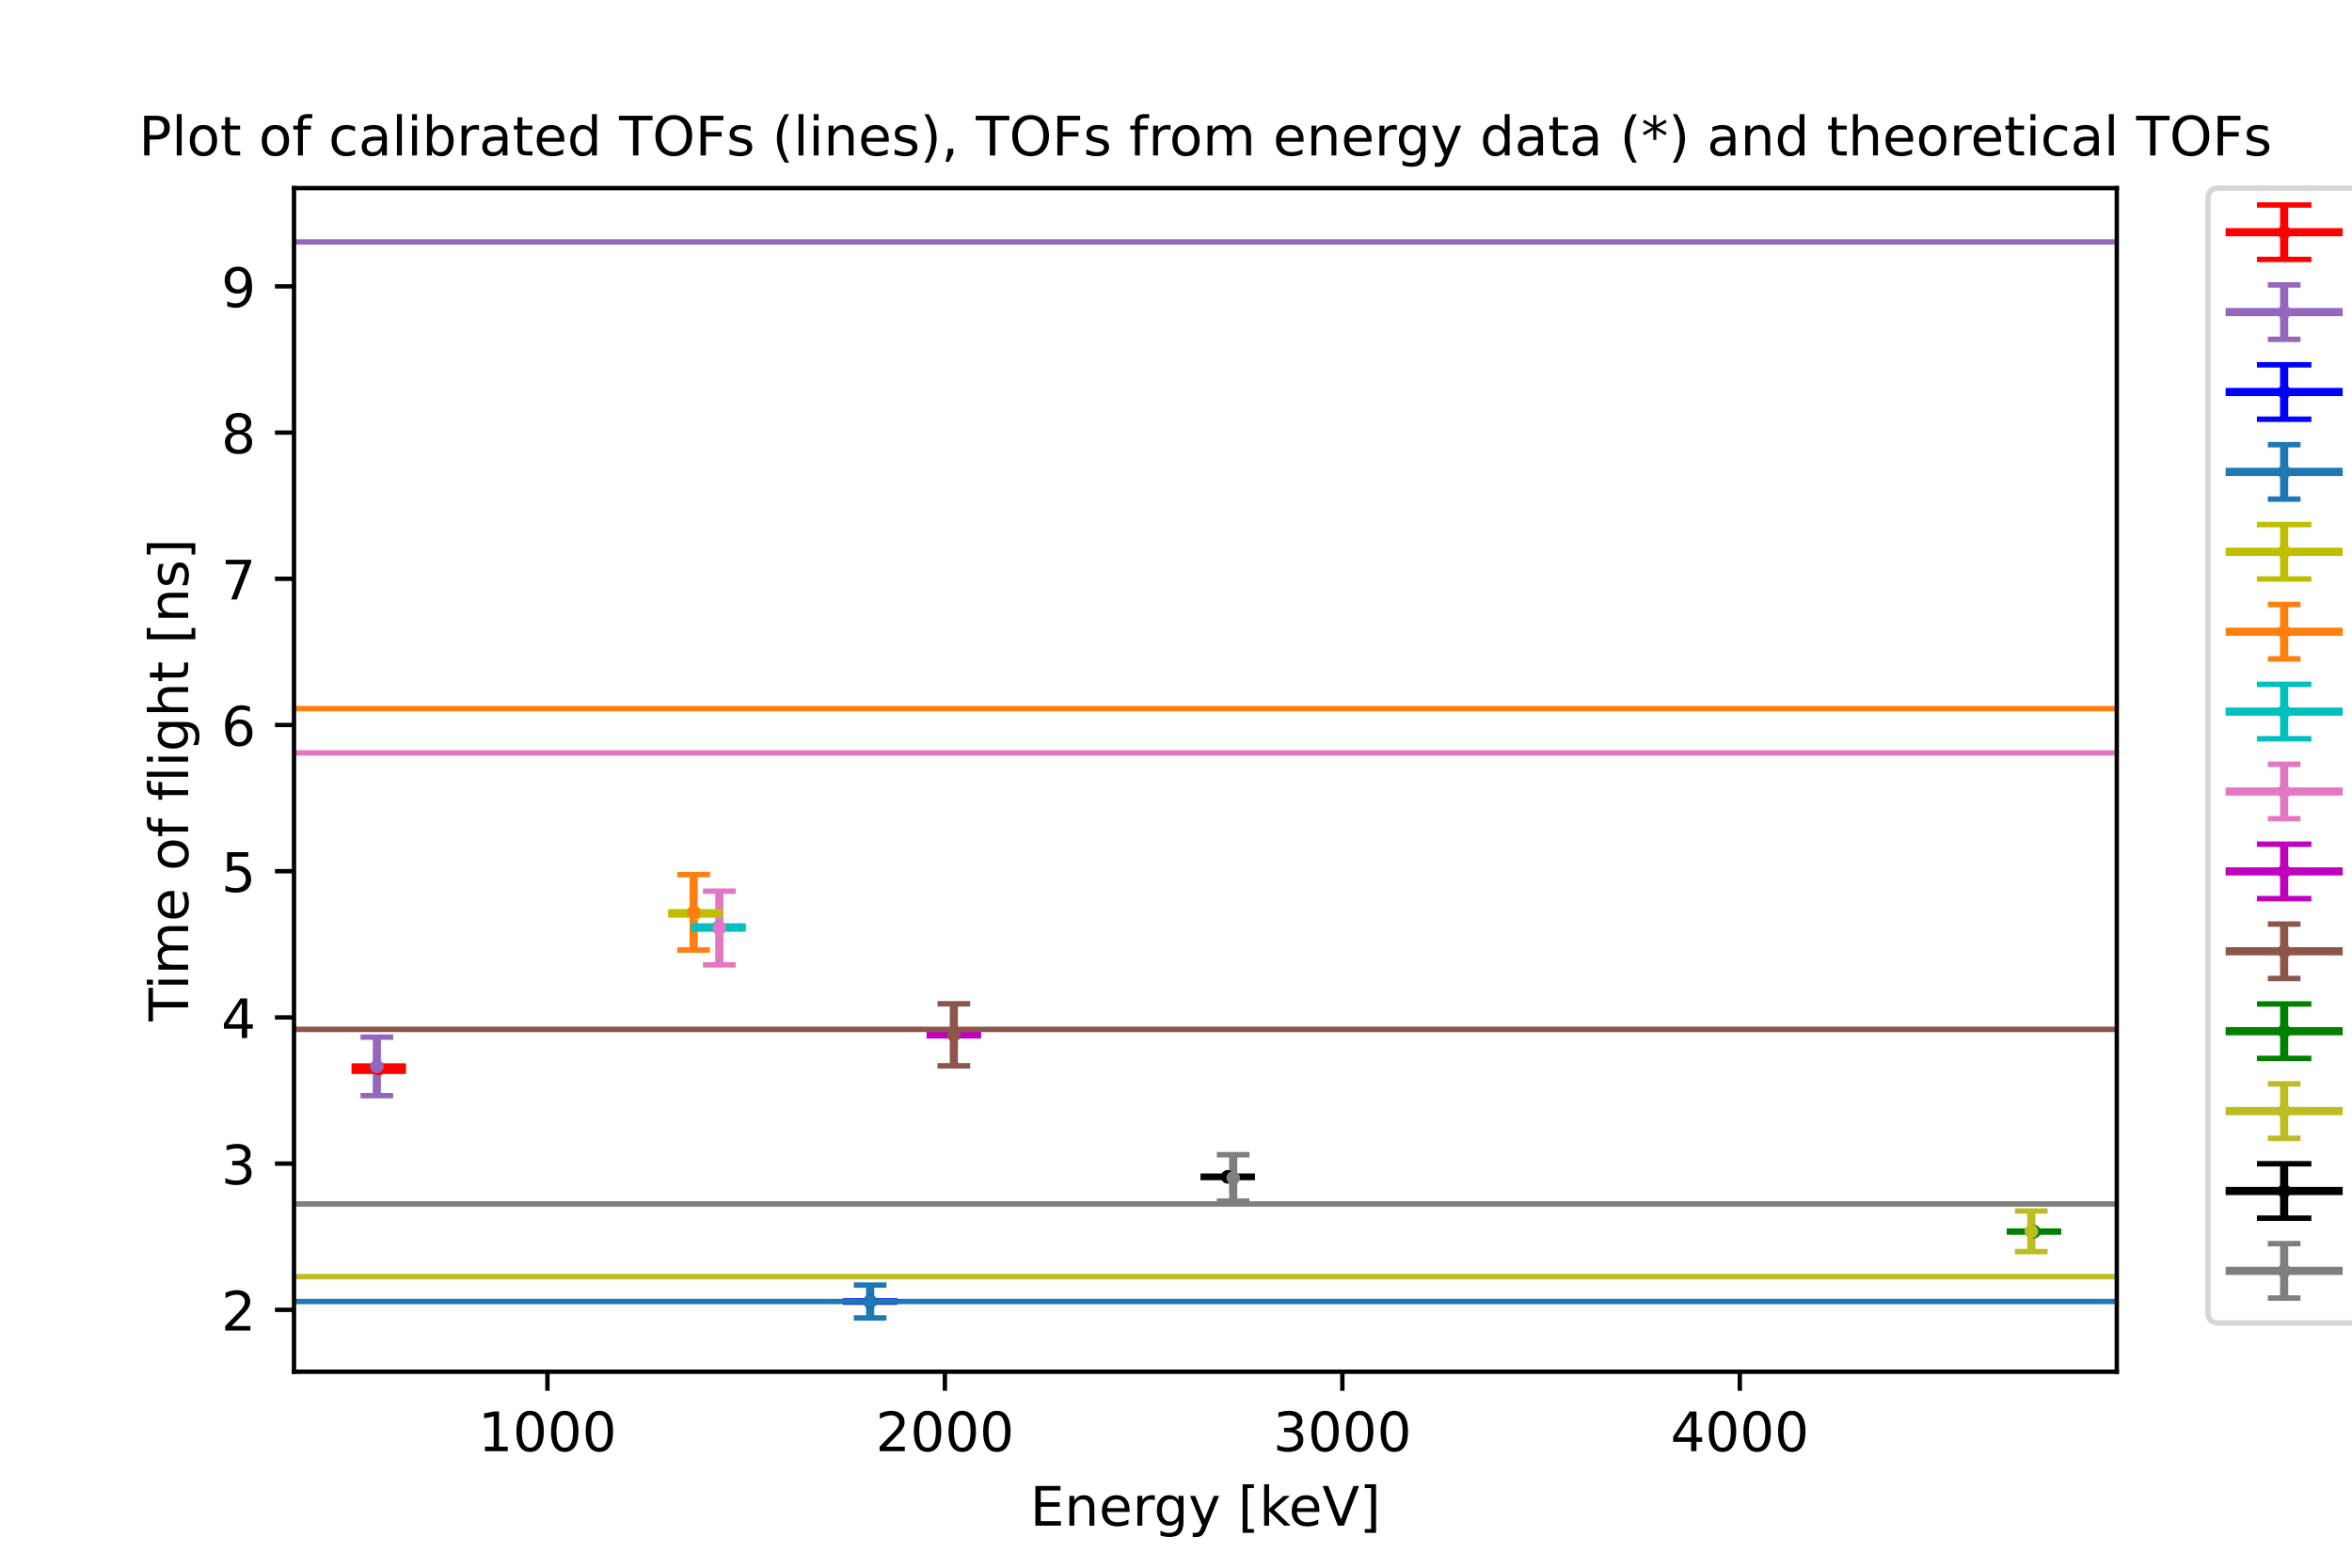 <?xml version="1.0" encoding="utf-8" standalone="no"?>
<!DOCTYPE svg PUBLIC "-//W3C//DTD SVG 1.1//EN"
  "http://www.w3.org/Graphics/SVG/1.1/DTD/svg11.dtd">
<!-- Created with matplotlib (https://matplotlib.org/) -->
<svg height="288pt" version="1.1" viewBox="0 0 432 288" width="432pt" xmlns="http://www.w3.org/2000/svg" xmlns:xlink="http://www.w3.org/1999/xlink">
 <defs>
  <style type="text/css">*{stroke-linecap:butt;stroke-linejoin:round;}</style>
 </defs>
 <g id="figure_1">
  <g id="patch_1">
   <path d="M 0 288 
L 432 288 
L 432 0 
L 0 0 
z
" style="fill:#ffffff;"/>
  </g>
  <g id="axes_1">
   <g id="patch_2">
    <path d="M 54 252 
L 388.8 252 
L 388.8 34.56 
L 54 34.56 
z
" style="fill:#ffffff;"/>
   </g>
   <g id="matplotlib.axis_1">
    <g id="xtick_1">
     <g id="line2d_1">
      <defs>
       <path d="M 0 0 
L 0 3.5 
" id="m507ac3e7f2" style="stroke:#000000;stroke-width:0.8;"/>
      </defs>
      <g>
       <use style="stroke:#000000;stroke-width:0.8;" x="100.55" xlink:href="#m507ac3e7f2" y="252"/>
      </g>
     </g>
     <g id="text_1">
      <!-- 1000 -->
      <g transform="translate(87.825 266.598)scale(0.1 -0.1)">
       <defs>
        <path d="M 12.406 8.297 
L 28.516 8.297 
L 28.516 63.922 
L 10.984 60.406 
L 10.984 69.391 
L 28.422 72.906 
L 38.281 72.906 
L 38.281 8.297 
L 54.391 8.297 
L 54.391 0 
L 12.406 0 
z
" id="DejaVuSans-49"/>
        <path d="M 31.781 66.406 
Q 24.172 66.406 20.328 58.906 
Q 16.5 51.422 16.5 36.375 
Q 16.5 21.391 20.328 13.891 
Q 24.172 6.391 31.781 6.391 
Q 39.453 6.391 43.281 13.891 
Q 47.125 21.391 47.125 36.375 
Q 47.125 51.422 43.281 58.906 
Q 39.453 66.406 31.781 66.406 
z
M 31.781 74.219 
Q 44.047 74.219 50.516 64.516 
Q 56.984 54.828 56.984 36.375 
Q 56.984 17.969 50.516 8.266 
Q 44.047 -1.422 31.781 -1.422 
Q 19.531 -1.422 13.062 8.266 
Q 6.594 17.969 6.594 36.375 
Q 6.594 54.828 13.062 64.516 
Q 19.531 74.219 31.781 74.219 
z
" id="DejaVuSans-48"/>
       </defs>
       <use xlink:href="#DejaVuSans-49"/>
       <use x="63.623" xlink:href="#DejaVuSans-48"/>
       <use x="127.246" xlink:href="#DejaVuSans-48"/>
       <use x="190.869" xlink:href="#DejaVuSans-48"/>
      </g>
     </g>
    </g>
    <g id="xtick_2">
     <g id="line2d_2">
      <g>
       <use style="stroke:#000000;stroke-width:0.8;" x="173.553" xlink:href="#m507ac3e7f2" y="252"/>
      </g>
     </g>
     <g id="text_2">
      <!-- 2000 -->
      <g transform="translate(160.828 266.598)scale(0.1 -0.1)">
       <defs>
        <path d="M 19.188 8.297 
L 53.609 8.297 
L 53.609 0 
L 7.328 0 
L 7.328 8.297 
Q 12.938 14.109 22.625 23.891 
Q 32.328 33.688 34.812 36.531 
Q 39.547 41.844 41.422 45.531 
Q 43.312 49.219 43.312 52.781 
Q 43.312 58.594 39.234 62.25 
Q 35.156 65.922 28.609 65.922 
Q 23.969 65.922 18.812 64.312 
Q 13.672 62.703 7.812 59.422 
L 7.812 69.391 
Q 13.766 71.781 18.938 73 
Q 24.125 74.219 28.422 74.219 
Q 39.75 74.219 46.484 68.547 
Q 53.219 62.891 53.219 53.422 
Q 53.219 48.922 51.531 44.891 
Q 49.859 40.875 45.406 35.406 
Q 44.188 33.984 37.641 27.219 
Q 31.109 20.453 19.188 8.297 
z
" id="DejaVuSans-50"/>
       </defs>
       <use xlink:href="#DejaVuSans-50"/>
       <use x="63.623" xlink:href="#DejaVuSans-48"/>
       <use x="127.246" xlink:href="#DejaVuSans-48"/>
       <use x="190.869" xlink:href="#DejaVuSans-48"/>
      </g>
     </g>
    </g>
    <g id="xtick_3">
     <g id="line2d_3">
      <g>
       <use style="stroke:#000000;stroke-width:0.8;" x="246.555" xlink:href="#m507ac3e7f2" y="252"/>
      </g>
     </g>
     <g id="text_3">
      <!-- 3000 -->
      <g transform="translate(233.83 266.598)scale(0.1 -0.1)">
       <defs>
        <path d="M 40.578 39.312 
Q 47.656 37.797 51.625 33 
Q 55.609 28.219 55.609 21.188 
Q 55.609 10.406 48.188 4.484 
Q 40.766 -1.422 27.094 -1.422 
Q 22.516 -1.422 17.656 -0.516 
Q 12.797 0.391 7.625 2.203 
L 7.625 11.719 
Q 11.719 9.328 16.594 8.109 
Q 21.484 6.891 26.812 6.891 
Q 36.078 6.891 40.938 10.547 
Q 45.797 14.203 45.797 21.188 
Q 45.797 27.641 41.281 31.266 
Q 36.766 34.906 28.719 34.906 
L 20.219 34.906 
L 20.219 43.016 
L 29.109 43.016 
Q 36.375 43.016 40.234 45.922 
Q 44.094 48.828 44.094 54.297 
Q 44.094 59.906 40.109 62.906 
Q 36.141 65.922 28.719 65.922 
Q 24.656 65.922 20.016 65.031 
Q 15.375 64.156 9.812 62.312 
L 9.812 71.094 
Q 15.438 72.656 20.344 73.438 
Q 25.25 74.219 29.594 74.219 
Q 40.828 74.219 47.359 69.109 
Q 53.906 64.016 53.906 55.328 
Q 53.906 49.266 50.438 45.094 
Q 46.969 40.922 40.578 39.312 
z
" id="DejaVuSans-51"/>
       </defs>
       <use xlink:href="#DejaVuSans-51"/>
       <use x="63.623" xlink:href="#DejaVuSans-48"/>
       <use x="127.246" xlink:href="#DejaVuSans-48"/>
       <use x="190.869" xlink:href="#DejaVuSans-48"/>
      </g>
     </g>
    </g>
    <g id="xtick_4">
     <g id="line2d_4">
      <g>
       <use style="stroke:#000000;stroke-width:0.8;" x="319.558" xlink:href="#m507ac3e7f2" y="252"/>
      </g>
     </g>
     <g id="text_4">
      <!-- 4000 -->
      <g transform="translate(306.833 266.598)scale(0.1 -0.1)">
       <defs>
        <path d="M 37.797 64.312 
L 12.891 25.391 
L 37.797 25.391 
z
M 35.203 72.906 
L 47.609 72.906 
L 47.609 25.391 
L 58.016 25.391 
L 58.016 17.188 
L 47.609 17.188 
L 47.609 0 
L 37.797 0 
L 37.797 17.188 
L 4.891 17.188 
L 4.891 26.703 
z
" id="DejaVuSans-52"/>
       </defs>
       <use xlink:href="#DejaVuSans-52"/>
       <use x="63.623" xlink:href="#DejaVuSans-48"/>
       <use x="127.246" xlink:href="#DejaVuSans-48"/>
       <use x="190.869" xlink:href="#DejaVuSans-48"/>
      </g>
     </g>
    </g>
    <g id="text_5">
     <!-- Energy [keV] -->
     <g transform="translate(189.192 280.277)scale(0.1 -0.1)">
      <defs>
       <path d="M 9.812 72.906 
L 55.906 72.906 
L 55.906 64.594 
L 19.672 64.594 
L 19.672 43.016 
L 54.391 43.016 
L 54.391 34.719 
L 19.672 34.719 
L 19.672 8.297 
L 56.781 8.297 
L 56.781 0 
L 9.812 0 
z
" id="DejaVuSans-69"/>
       <path d="M 54.891 33.016 
L 54.891 0 
L 45.906 0 
L 45.906 32.719 
Q 45.906 40.484 42.875 44.328 
Q 39.844 48.188 33.797 48.188 
Q 26.516 48.188 22.312 43.547 
Q 18.109 38.922 18.109 30.906 
L 18.109 0 
L 9.078 0 
L 9.078 54.688 
L 18.109 54.688 
L 18.109 46.188 
Q 21.344 51.125 25.703 53.562 
Q 30.078 56 35.797 56 
Q 45.219 56 50.047 50.172 
Q 54.891 44.344 54.891 33.016 
z
" id="DejaVuSans-110"/>
       <path d="M 56.203 29.594 
L 56.203 25.203 
L 14.891 25.203 
Q 15.484 15.922 20.484 11.062 
Q 25.484 6.203 34.422 6.203 
Q 39.594 6.203 44.453 7.469 
Q 49.312 8.734 54.109 11.281 
L 54.109 2.781 
Q 49.266 0.734 44.188 -0.344 
Q 39.109 -1.422 33.891 -1.422 
Q 20.797 -1.422 13.156 6.188 
Q 5.516 13.812 5.516 26.812 
Q 5.516 40.234 12.766 48.109 
Q 20.016 56 32.328 56 
Q 43.359 56 49.781 48.891 
Q 56.203 41.797 56.203 29.594 
z
M 47.219 32.234 
Q 47.125 39.594 43.094 43.984 
Q 39.062 48.391 32.422 48.391 
Q 24.906 48.391 20.391 44.141 
Q 15.875 39.891 15.188 32.172 
z
" id="DejaVuSans-101"/>
       <path d="M 41.109 46.297 
Q 39.594 47.172 37.812 47.578 
Q 36.031 48 33.891 48 
Q 26.266 48 22.188 43.047 
Q 18.109 38.094 18.109 28.812 
L 18.109 0 
L 9.078 0 
L 9.078 54.688 
L 18.109 54.688 
L 18.109 46.188 
Q 20.953 51.172 25.484 53.578 
Q 30.031 56 36.531 56 
Q 37.453 56 38.578 55.875 
Q 39.703 55.766 41.062 55.516 
z
" id="DejaVuSans-114"/>
       <path d="M 45.406 27.984 
Q 45.406 37.75 41.375 43.109 
Q 37.359 48.484 30.078 48.484 
Q 22.859 48.484 18.828 43.109 
Q 14.797 37.75 14.797 27.984 
Q 14.797 18.266 18.828 12.891 
Q 22.859 7.516 30.078 7.516 
Q 37.359 7.516 41.375 12.891 
Q 45.406 18.266 45.406 27.984 
z
M 54.391 6.781 
Q 54.391 -7.172 48.188 -13.984 
Q 42 -20.797 29.203 -20.797 
Q 24.469 -20.797 20.266 -20.094 
Q 16.062 -19.391 12.109 -17.922 
L 12.109 -9.188 
Q 16.062 -11.328 19.922 -12.344 
Q 23.781 -13.375 27.781 -13.375 
Q 36.625 -13.375 41.016 -8.766 
Q 45.406 -4.156 45.406 5.172 
L 45.406 9.625 
Q 42.625 4.781 38.281 2.391 
Q 33.938 0 27.875 0 
Q 17.828 0 11.672 7.656 
Q 5.516 15.328 5.516 27.984 
Q 5.516 40.672 11.672 48.328 
Q 17.828 56 27.875 56 
Q 33.938 56 38.281 53.609 
Q 42.625 51.219 45.406 46.391 
L 45.406 54.688 
L 54.391 54.688 
z
" id="DejaVuSans-103"/>
       <path d="M 32.172 -5.078 
Q 28.375 -14.844 24.75 -17.812 
Q 21.141 -20.797 15.094 -20.797 
L 7.906 -20.797 
L 7.906 -13.281 
L 13.188 -13.281 
Q 16.891 -13.281 18.938 -11.516 
Q 21 -9.766 23.484 -3.219 
L 25.094 0.875 
L 2.984 54.688 
L 12.5 54.688 
L 29.594 11.922 
L 46.688 54.688 
L 56.203 54.688 
z
" id="DejaVuSans-121"/>
       <path id="DejaVuSans-32"/>
       <path d="M 8.594 75.984 
L 29.297 75.984 
L 29.297 69 
L 17.578 69 
L 17.578 -6.203 
L 29.297 -6.203 
L 29.297 -13.188 
L 8.594 -13.188 
z
" id="DejaVuSans-91"/>
       <path d="M 9.078 75.984 
L 18.109 75.984 
L 18.109 31.109 
L 44.922 54.688 
L 56.391 54.688 
L 27.391 29.109 
L 57.625 0 
L 45.906 0 
L 18.109 26.703 
L 18.109 0 
L 9.078 0 
z
" id="DejaVuSans-107"/>
       <path d="M 28.609 0 
L 0.781 72.906 
L 11.078 72.906 
L 34.188 11.531 
L 57.328 72.906 
L 67.578 72.906 
L 39.797 0 
z
" id="DejaVuSans-86"/>
       <path d="M 30.422 75.984 
L 30.422 -13.188 
L 9.719 -13.188 
L 9.719 -6.203 
L 21.391 -6.203 
L 21.391 69 
L 9.719 69 
L 9.719 75.984 
z
" id="DejaVuSans-93"/>
      </defs>
      <use xlink:href="#DejaVuSans-69"/>
      <use x="63.184" xlink:href="#DejaVuSans-110"/>
      <use x="126.562" xlink:href="#DejaVuSans-101"/>
      <use x="188.086" xlink:href="#DejaVuSans-114"/>
      <use x="227.449" xlink:href="#DejaVuSans-103"/>
      <use x="290.926" xlink:href="#DejaVuSans-121"/>
      <use x="350.105" xlink:href="#DejaVuSans-32"/>
      <use x="381.893" xlink:href="#DejaVuSans-91"/>
      <use x="420.906" xlink:href="#DejaVuSans-107"/>
      <use x="475.191" xlink:href="#DejaVuSans-101"/>
      <use x="536.715" xlink:href="#DejaVuSans-86"/>
      <use x="605.123" xlink:href="#DejaVuSans-93"/>
     </g>
    </g>
   </g>
   <g id="matplotlib.axis_2">
    <g id="ytick_1">
     <g id="line2d_5">
      <defs>
       <path d="M 0 0 
L -3.5 0 
" id="m7154ae7634" style="stroke:#000000;stroke-width:0.8;"/>
      </defs>
      <g>
       <use style="stroke:#000000;stroke-width:0.8;" x="54" xlink:href="#m7154ae7634" y="240.628"/>
      </g>
     </g>
     <g id="text_6">
      <!-- 2 -->
      <g transform="translate(40.638 244.427)scale(0.1 -0.1)">
       <use xlink:href="#DejaVuSans-50"/>
      </g>
     </g>
    </g>
    <g id="ytick_2">
     <g id="line2d_6">
      <g>
       <use style="stroke:#000000;stroke-width:0.8;" x="54" xlink:href="#m7154ae7634" y="213.768"/>
      </g>
     </g>
     <g id="text_7">
      <!-- 3 -->
      <g transform="translate(40.638 217.567)scale(0.1 -0.1)">
       <use xlink:href="#DejaVuSans-51"/>
      </g>
     </g>
    </g>
    <g id="ytick_3">
     <g id="line2d_7">
      <g>
       <use style="stroke:#000000;stroke-width:0.8;" x="54" xlink:href="#m7154ae7634" y="186.908"/>
      </g>
     </g>
     <g id="text_8">
      <!-- 4 -->
      <g transform="translate(40.638 190.707)scale(0.1 -0.1)">
       <use xlink:href="#DejaVuSans-52"/>
      </g>
     </g>
    </g>
    <g id="ytick_4">
     <g id="line2d_8">
      <g>
       <use style="stroke:#000000;stroke-width:0.8;" x="54" xlink:href="#m7154ae7634" y="160.048"/>
      </g>
     </g>
     <g id="text_9">
      <!-- 5 -->
      <g transform="translate(40.638 163.847)scale(0.1 -0.1)">
       <defs>
        <path d="M 10.797 72.906 
L 49.516 72.906 
L 49.516 64.594 
L 19.828 64.594 
L 19.828 46.734 
Q 21.969 47.469 24.109 47.828 
Q 26.266 48.188 28.422 48.188 
Q 40.625 48.188 47.75 41.5 
Q 54.891 34.812 54.891 23.391 
Q 54.891 11.625 47.562 5.094 
Q 40.234 -1.422 26.906 -1.422 
Q 22.312 -1.422 17.547 -0.641 
Q 12.797 0.141 7.719 1.703 
L 7.719 11.625 
Q 12.109 9.234 16.797 8.062 
Q 21.484 6.891 26.703 6.891 
Q 35.156 6.891 40.078 11.328 
Q 45.016 15.766 45.016 23.391 
Q 45.016 31 40.078 35.438 
Q 35.156 39.891 26.703 39.891 
Q 22.75 39.891 18.812 39.016 
Q 14.891 38.141 10.797 36.281 
z
" id="DejaVuSans-53"/>
       </defs>
       <use xlink:href="#DejaVuSans-53"/>
      </g>
     </g>
    </g>
    <g id="ytick_5">
     <g id="line2d_9">
      <g>
       <use style="stroke:#000000;stroke-width:0.8;" x="54" xlink:href="#m7154ae7634" y="133.188"/>
      </g>
     </g>
     <g id="text_10">
      <!-- 6 -->
      <g transform="translate(40.638 136.988)scale(0.1 -0.1)">
       <defs>
        <path d="M 33.016 40.375 
Q 26.375 40.375 22.484 35.828 
Q 18.609 31.297 18.609 23.391 
Q 18.609 15.531 22.484 10.953 
Q 26.375 6.391 33.016 6.391 
Q 39.656 6.391 43.531 10.953 
Q 47.406 15.531 47.406 23.391 
Q 47.406 31.297 43.531 35.828 
Q 39.656 40.375 33.016 40.375 
z
M 52.594 71.297 
L 52.594 62.312 
Q 48.875 64.062 45.094 64.984 
Q 41.312 65.922 37.594 65.922 
Q 27.828 65.922 22.672 59.328 
Q 17.531 52.734 16.797 39.406 
Q 19.672 43.656 24.016 45.922 
Q 28.375 48.188 33.594 48.188 
Q 44.578 48.188 50.953 41.516 
Q 57.328 34.859 57.328 23.391 
Q 57.328 12.156 50.688 5.359 
Q 44.047 -1.422 33.016 -1.422 
Q 20.359 -1.422 13.672 8.266 
Q 6.984 17.969 6.984 36.375 
Q 6.984 53.656 15.188 63.938 
Q 23.391 74.219 37.203 74.219 
Q 40.922 74.219 44.703 73.484 
Q 48.484 72.75 52.594 71.297 
z
" id="DejaVuSans-54"/>
       </defs>
       <use xlink:href="#DejaVuSans-54"/>
      </g>
     </g>
    </g>
    <g id="ytick_6">
     <g id="line2d_10">
      <g>
       <use style="stroke:#000000;stroke-width:0.8;" x="54" xlink:href="#m7154ae7634" y="106.329"/>
      </g>
     </g>
     <g id="text_11">
      <!-- 7 -->
      <g transform="translate(40.638 110.128)scale(0.1 -0.1)">
       <defs>
        <path d="M 8.203 72.906 
L 55.078 72.906 
L 55.078 68.703 
L 28.609 0 
L 18.312 0 
L 43.219 64.594 
L 8.203 64.594 
z
" id="DejaVuSans-55"/>
       </defs>
       <use xlink:href="#DejaVuSans-55"/>
      </g>
     </g>
    </g>
    <g id="ytick_7">
     <g id="line2d_11">
      <g>
       <use style="stroke:#000000;stroke-width:0.8;" x="54" xlink:href="#m7154ae7634" y="79.469"/>
      </g>
     </g>
     <g id="text_12">
      <!-- 8 -->
      <g transform="translate(40.638 83.268)scale(0.1 -0.1)">
       <defs>
        <path d="M 31.781 34.625 
Q 24.75 34.625 20.719 30.859 
Q 16.703 27.094 16.703 20.516 
Q 16.703 13.922 20.719 10.156 
Q 24.75 6.391 31.781 6.391 
Q 38.812 6.391 42.859 10.172 
Q 46.922 13.969 46.922 20.516 
Q 46.922 27.094 42.891 30.859 
Q 38.875 34.625 31.781 34.625 
z
M 21.922 38.812 
Q 15.578 40.375 12.031 44.719 
Q 8.5 49.078 8.5 55.328 
Q 8.5 64.062 14.719 69.141 
Q 20.953 74.219 31.781 74.219 
Q 42.672 74.219 48.875 69.141 
Q 55.078 64.062 55.078 55.328 
Q 55.078 49.078 51.531 44.719 
Q 48 40.375 41.703 38.812 
Q 48.828 37.156 52.797 32.312 
Q 56.781 27.484 56.781 20.516 
Q 56.781 9.906 50.312 4.234 
Q 43.844 -1.422 31.781 -1.422 
Q 19.734 -1.422 13.25 4.234 
Q 6.781 9.906 6.781 20.516 
Q 6.781 27.484 10.781 32.312 
Q 14.797 37.156 21.922 38.812 
z
M 18.312 54.391 
Q 18.312 48.734 21.844 45.562 
Q 25.391 42.391 31.781 42.391 
Q 38.141 42.391 41.719 45.562 
Q 45.312 48.734 45.312 54.391 
Q 45.312 60.062 41.719 63.234 
Q 38.141 66.406 31.781 66.406 
Q 25.391 66.406 21.844 63.234 
Q 18.312 60.062 18.312 54.391 
z
" id="DejaVuSans-56"/>
       </defs>
       <use xlink:href="#DejaVuSans-56"/>
      </g>
     </g>
    </g>
    <g id="ytick_8">
     <g id="line2d_12">
      <g>
       <use style="stroke:#000000;stroke-width:0.8;" x="54" xlink:href="#m7154ae7634" y="52.609"/>
      </g>
     </g>
     <g id="text_13">
      <!-- 9 -->
      <g transform="translate(40.638 56.408)scale(0.1 -0.1)">
       <defs>
        <path d="M 10.984 1.516 
L 10.984 10.5 
Q 14.703 8.734 18.5 7.812 
Q 22.312 6.891 25.984 6.891 
Q 35.75 6.891 40.891 13.453 
Q 46.047 20.016 46.781 33.406 
Q 43.953 29.203 39.594 26.953 
Q 35.25 24.703 29.984 24.703 
Q 19.047 24.703 12.672 31.312 
Q 6.297 37.938 6.297 49.422 
Q 6.297 60.641 12.938 67.422 
Q 19.578 74.219 30.609 74.219 
Q 43.266 74.219 49.922 64.516 
Q 56.594 54.828 56.594 36.375 
Q 56.594 19.141 48.406 8.859 
Q 40.234 -1.422 26.422 -1.422 
Q 22.703 -1.422 18.891 -0.688 
Q 15.094 0.047 10.984 1.516 
z
M 30.609 32.422 
Q 37.25 32.422 41.125 36.953 
Q 45.016 41.5 45.016 49.422 
Q 45.016 57.281 41.125 61.844 
Q 37.25 66.406 30.609 66.406 
Q 23.969 66.406 20.094 61.844 
Q 16.219 57.281 16.219 49.422 
Q 16.219 41.5 20.094 36.953 
Q 23.969 32.422 30.609 32.422 
z
" id="DejaVuSans-57"/>
       </defs>
       <use xlink:href="#DejaVuSans-57"/>
      </g>
     </g>
    </g>
    <g id="text_14">
     <!-- Time of flight [ns] -->
     <g transform="translate(34.558 187.617)rotate(-90)scale(0.1 -0.1)">
      <defs>
       <path d="M -0.297 72.906 
L 61.375 72.906 
L 61.375 64.594 
L 35.5 64.594 
L 35.5 0 
L 25.594 0 
L 25.594 64.594 
L -0.297 64.594 
z
" id="DejaVuSans-84"/>
       <path d="M 9.422 54.688 
L 18.406 54.688 
L 18.406 0 
L 9.422 0 
z
M 9.422 75.984 
L 18.406 75.984 
L 18.406 64.594 
L 9.422 64.594 
z
" id="DejaVuSans-105"/>
       <path d="M 52 44.188 
Q 55.375 50.25 60.062 53.125 
Q 64.75 56 71.094 56 
Q 79.641 56 84.281 50.016 
Q 88.922 44.047 88.922 33.016 
L 88.922 0 
L 79.891 0 
L 79.891 32.719 
Q 79.891 40.578 77.094 44.375 
Q 74.312 48.188 68.609 48.188 
Q 61.625 48.188 57.562 43.547 
Q 53.516 38.922 53.516 30.906 
L 53.516 0 
L 44.484 0 
L 44.484 32.719 
Q 44.484 40.625 41.703 44.406 
Q 38.922 48.188 33.109 48.188 
Q 26.219 48.188 22.156 43.531 
Q 18.109 38.875 18.109 30.906 
L 18.109 0 
L 9.078 0 
L 9.078 54.688 
L 18.109 54.688 
L 18.109 46.188 
Q 21.188 51.219 25.484 53.609 
Q 29.781 56 35.688 56 
Q 41.656 56 45.828 52.969 
Q 50 49.953 52 44.188 
z
" id="DejaVuSans-109"/>
       <path d="M 30.609 48.391 
Q 23.391 48.391 19.188 42.75 
Q 14.984 37.109 14.984 27.297 
Q 14.984 17.484 19.156 11.844 
Q 23.344 6.203 30.609 6.203 
Q 37.797 6.203 41.984 11.859 
Q 46.188 17.531 46.188 27.297 
Q 46.188 37.016 41.984 42.703 
Q 37.797 48.391 30.609 48.391 
z
M 30.609 56 
Q 42.328 56 49.016 48.375 
Q 55.719 40.766 55.719 27.297 
Q 55.719 13.875 49.016 6.219 
Q 42.328 -1.422 30.609 -1.422 
Q 18.844 -1.422 12.172 6.219 
Q 5.516 13.875 5.516 27.297 
Q 5.516 40.766 12.172 48.375 
Q 18.844 56 30.609 56 
z
" id="DejaVuSans-111"/>
       <path d="M 37.109 75.984 
L 37.109 68.5 
L 28.516 68.5 
Q 23.688 68.5 21.797 66.547 
Q 19.922 64.594 19.922 59.516 
L 19.922 54.688 
L 34.719 54.688 
L 34.719 47.703 
L 19.922 47.703 
L 19.922 0 
L 10.891 0 
L 10.891 47.703 
L 2.297 47.703 
L 2.297 54.688 
L 10.891 54.688 
L 10.891 58.5 
Q 10.891 67.625 15.141 71.797 
Q 19.391 75.984 28.609 75.984 
z
" id="DejaVuSans-102"/>
       <path d="M 9.422 75.984 
L 18.406 75.984 
L 18.406 0 
L 9.422 0 
z
" id="DejaVuSans-108"/>
       <path d="M 54.891 33.016 
L 54.891 0 
L 45.906 0 
L 45.906 32.719 
Q 45.906 40.484 42.875 44.328 
Q 39.844 48.188 33.797 48.188 
Q 26.516 48.188 22.312 43.547 
Q 18.109 38.922 18.109 30.906 
L 18.109 0 
L 9.078 0 
L 9.078 75.984 
L 18.109 75.984 
L 18.109 46.188 
Q 21.344 51.125 25.703 53.562 
Q 30.078 56 35.797 56 
Q 45.219 56 50.047 50.172 
Q 54.891 44.344 54.891 33.016 
z
" id="DejaVuSans-104"/>
       <path d="M 18.312 70.219 
L 18.312 54.688 
L 36.812 54.688 
L 36.812 47.703 
L 18.312 47.703 
L 18.312 18.016 
Q 18.312 11.328 20.141 9.422 
Q 21.969 7.516 27.594 7.516 
L 36.812 7.516 
L 36.812 0 
L 27.594 0 
Q 17.188 0 13.234 3.875 
Q 9.281 7.766 9.281 18.016 
L 9.281 47.703 
L 2.688 47.703 
L 2.688 54.688 
L 9.281 54.688 
L 9.281 70.219 
z
" id="DejaVuSans-116"/>
       <path d="M 44.281 53.078 
L 44.281 44.578 
Q 40.484 46.531 36.375 47.5 
Q 32.281 48.484 27.875 48.484 
Q 21.188 48.484 17.844 46.438 
Q 14.5 44.391 14.5 40.281 
Q 14.5 37.156 16.891 35.375 
Q 19.281 33.594 26.516 31.984 
L 29.594 31.297 
Q 39.156 29.25 43.188 25.516 
Q 47.219 21.781 47.219 15.094 
Q 47.219 7.469 41.188 3.016 
Q 35.156 -1.422 24.609 -1.422 
Q 20.219 -1.422 15.453 -0.562 
Q 10.688 0.297 5.422 2 
L 5.422 11.281 
Q 10.406 8.688 15.234 7.391 
Q 20.062 6.109 24.812 6.109 
Q 31.156 6.109 34.562 8.281 
Q 37.984 10.453 37.984 14.406 
Q 37.984 18.062 35.516 20.016 
Q 33.062 21.969 24.703 23.781 
L 21.578 24.516 
Q 13.234 26.266 9.516 29.906 
Q 5.812 33.547 5.812 39.891 
Q 5.812 47.609 11.281 51.797 
Q 16.75 56 26.812 56 
Q 31.781 56 36.172 55.266 
Q 40.578 54.547 44.281 53.078 
z
" id="DejaVuSans-115"/>
      </defs>
      <use xlink:href="#DejaVuSans-84"/>
      <use x="57.959" xlink:href="#DejaVuSans-105"/>
      <use x="85.742" xlink:href="#DejaVuSans-109"/>
      <use x="183.154" xlink:href="#DejaVuSans-101"/>
      <use x="244.678" xlink:href="#DejaVuSans-32"/>
      <use x="276.465" xlink:href="#DejaVuSans-111"/>
      <use x="337.646" xlink:href="#DejaVuSans-102"/>
      <use x="372.852" xlink:href="#DejaVuSans-32"/>
      <use x="404.639" xlink:href="#DejaVuSans-102"/>
      <use x="439.844" xlink:href="#DejaVuSans-108"/>
      <use x="467.627" xlink:href="#DejaVuSans-105"/>
      <use x="495.41" xlink:href="#DejaVuSans-103"/>
      <use x="558.887" xlink:href="#DejaVuSans-104"/>
      <use x="622.266" xlink:href="#DejaVuSans-116"/>
      <use x="661.475" xlink:href="#DejaVuSans-32"/>
      <use x="693.262" xlink:href="#DejaVuSans-91"/>
      <use x="732.275" xlink:href="#DejaVuSans-110"/>
      <use x="795.654" xlink:href="#DejaVuSans-115"/>
      <use x="847.754" xlink:href="#DejaVuSans-93"/>
     </g>
    </g>
   </g>
   <g id="LineCollection_1">
    <path clip-path="url(#pe8b6b08cd0)" d="M 69.563 196.806 
L 69.563 195.829 
" style="fill:none;stroke:#ff0000;stroke-width:1.5;"/>
   </g>
   <g id="LineCollection_2">
    <path clip-path="url(#pe8b6b08cd0)" d="M 69.218 201.29 
L 69.218 190.534 
" style="fill:none;stroke:#9467bd;stroke-width:1.5;"/>
   </g>
   <g id="LineCollection_3">
    <path clip-path="url(#pe8b6b08cd0)" d="M 159.825 239.204 
L 159.825 238.993 
" style="fill:none;stroke:#0000ff;stroke-width:1.5;"/>
   </g>
   <g id="LineCollection_4">
    <path clip-path="url(#pe8b6b08cd0)" d="M 159.821 242.116 
L 159.821 236.079 
" style="fill:none;stroke:#1f77b4;stroke-width:1.5;"/>
   </g>
   <g id="LineCollection_5">
    <path clip-path="url(#pe8b6b08cd0)" d="M 127.729 168.09 
L 127.729 167.5 
" style="fill:none;stroke:#bfbf00;stroke-width:1.5;"/>
   </g>
   <g id="LineCollection_6">
    <path clip-path="url(#pe8b6b08cd0)" d="M 127.408 174.518 
L 127.408 160.666 
" style="fill:none;stroke:#ff7f0e;stroke-width:1.5;"/>
   </g>
   <g id="LineCollection_7">
    <path clip-path="url(#pe8b6b08cd0)" d="M 131.973 170.673 
L 131.973 170.114 
" style="fill:none;stroke:#00bfbf;stroke-width:1.5;"/>
   </g>
   <g id="LineCollection_8">
    <path clip-path="url(#pe8b6b08cd0)" d="M 132.121 177.249 
L 132.121 163.713 
" style="fill:none;stroke:#e377c2;stroke-width:1.5;"/>
   </g>
   <g id="LineCollection_9">
    <path clip-path="url(#pe8b6b08cd0)" d="M 175.197 190.29 
L 175.197 189.918 
" style="fill:none;stroke:#bf00bf;stroke-width:1.5;"/>
   </g>
   <g id="LineCollection_10">
    <path clip-path="url(#pe8b6b08cd0)" d="M 175.198 195.8 
L 175.198 184.409 
" style="fill:none;stroke:#8c564b;stroke-width:1.5;"/>
   </g>
   <g id="LineCollection_11">
    <path clip-path="url(#pe8b6b08cd0)" d="M 373.582 226.341 
L 373.582 226.167 
" style="fill:none;stroke:#008000;stroke-width:1.5;"/>
   </g>
   <g id="LineCollection_12">
    <path clip-path="url(#pe8b6b08cd0)" d="M 373.099 229.93 
L 373.099 222.483 
" style="fill:none;stroke:#bcbd22;stroke-width:1.5;"/>
   </g>
   <g id="LineCollection_13">
    <path clip-path="url(#pe8b6b08cd0)" d="M 225.499 216.317 
L 225.499 216.077 
" style="fill:none;stroke:#000000;stroke-width:1.5;"/>
   </g>
   <g id="LineCollection_14">
    <path clip-path="url(#pe8b6b08cd0)" d="M 226.502 220.654 
L 226.502 212.135 
" style="fill:none;stroke:#7f7f7f;stroke-width:1.5;"/>
   </g>
   <g id="line2d_13">
    <defs>
     <path d="M 5 0 
L -5 -0 
" id="m9b9b977b14" style="stroke:#ff0000;"/>
    </defs>
    <g clip-path="url(#pe8b6b08cd0)">
     <use style="fill:#ff0000;stroke:#ff0000;" x="69.563" xlink:href="#m9b9b977b14" y="196.806"/>
    </g>
   </g>
   <g id="line2d_14">
    <g clip-path="url(#pe8b6b08cd0)">
     <use style="fill:#ff0000;stroke:#ff0000;" x="69.563" xlink:href="#m9b9b977b14" y="195.829"/>
    </g>
   </g>
   <g id="line2d_15">
    <defs>
     <path d="M 3 0 
L -3 -0 
" id="md5034a83aa" style="stroke:#9467bd;"/>
    </defs>
    <g clip-path="url(#pe8b6b08cd0)">
     <use style="fill:#9467bd;stroke:#9467bd;" x="69.218" xlink:href="#md5034a83aa" y="201.29"/>
    </g>
   </g>
   <g id="line2d_16">
    <g clip-path="url(#pe8b6b08cd0)">
     <use style="fill:#9467bd;stroke:#9467bd;" x="69.218" xlink:href="#md5034a83aa" y="190.534"/>
    </g>
   </g>
   <g id="line2d_17">
    <path clip-path="url(#pe8b6b08cd0)" d="M 54 44.444 
L 388.8 44.444 
" style="fill:none;stroke:#9467bd;stroke-linecap:square;"/>
   </g>
   <g id="line2d_18">
    <defs>
     <path d="M 5 0 
L -5 -0 
" id="m61dea8ce4e" style="stroke:#0000ff;"/>
    </defs>
    <g clip-path="url(#pe8b6b08cd0)">
     <use style="fill:#0000ff;stroke:#0000ff;" x="159.825" xlink:href="#m61dea8ce4e" y="239.204"/>
    </g>
   </g>
   <g id="line2d_19">
    <g clip-path="url(#pe8b6b08cd0)">
     <use style="fill:#0000ff;stroke:#0000ff;" x="159.825" xlink:href="#m61dea8ce4e" y="238.993"/>
    </g>
   </g>
   <g id="line2d_20">
    <defs>
     <path d="M 3 0 
L -3 -0 
" id="m709159795d" style="stroke:#1f77b4;"/>
    </defs>
    <g clip-path="url(#pe8b6b08cd0)">
     <use style="fill:#1f77b4;stroke:#1f77b4;" x="159.821" xlink:href="#m709159795d" y="242.116"/>
    </g>
   </g>
   <g id="line2d_21">
    <g clip-path="url(#pe8b6b08cd0)">
     <use style="fill:#1f77b4;stroke:#1f77b4;" x="159.821" xlink:href="#m709159795d" y="236.079"/>
    </g>
   </g>
   <g id="line2d_22">
    <path clip-path="url(#pe8b6b08cd0)" d="M 54 239.097 
L 388.8 239.097 
" style="fill:none;stroke:#1f77b4;stroke-linecap:square;"/>
   </g>
   <g id="line2d_23">
    <defs>
     <path d="M 5 0 
L -5 -0 
" id="m15f5b63090" style="stroke:#bfbf00;"/>
    </defs>
    <g clip-path="url(#pe8b6b08cd0)">
     <use style="fill:#bfbf00;stroke:#bfbf00;" x="127.729" xlink:href="#m15f5b63090" y="168.09"/>
    </g>
   </g>
   <g id="line2d_24">
    <g clip-path="url(#pe8b6b08cd0)">
     <use style="fill:#bfbf00;stroke:#bfbf00;" x="127.729" xlink:href="#m15f5b63090" y="167.5"/>
    </g>
   </g>
   <g id="line2d_25">
    <defs>
     <path d="M 3 0 
L -3 -0 
" id="mb5ccd47091" style="stroke:#ff7f0e;"/>
    </defs>
    <g clip-path="url(#pe8b6b08cd0)">
     <use style="fill:#ff7f0e;stroke:#ff7f0e;" x="127.408" xlink:href="#mb5ccd47091" y="174.518"/>
    </g>
   </g>
   <g id="line2d_26">
    <g clip-path="url(#pe8b6b08cd0)">
     <use style="fill:#ff7f0e;stroke:#ff7f0e;" x="127.408" xlink:href="#mb5ccd47091" y="160.666"/>
    </g>
   </g>
   <g id="line2d_27">
    <path clip-path="url(#pe8b6b08cd0)" d="M 54 130.18 
L 388.8 130.18 
" style="fill:none;stroke:#ff7f0e;stroke-linecap:square;"/>
   </g>
   <g id="line2d_28">
    <defs>
     <path d="M 5 0 
L -5 -0 
" id="m911535f4fe" style="stroke:#00bfbf;"/>
    </defs>
    <g clip-path="url(#pe8b6b08cd0)">
     <use style="fill:#00bfbf;stroke:#00bfbf;" x="131.973" xlink:href="#m911535f4fe" y="170.673"/>
    </g>
   </g>
   <g id="line2d_29">
    <g clip-path="url(#pe8b6b08cd0)">
     <use style="fill:#00bfbf;stroke:#00bfbf;" x="131.973" xlink:href="#m911535f4fe" y="170.114"/>
    </g>
   </g>
   <g id="line2d_30">
    <defs>
     <path d="M 3 0 
L -3 -0 
" id="m6026b3c466" style="stroke:#e377c2;"/>
    </defs>
    <g clip-path="url(#pe8b6b08cd0)">
     <use style="fill:#e377c2;stroke:#e377c2;" x="132.121" xlink:href="#m6026b3c466" y="177.249"/>
    </g>
   </g>
   <g id="line2d_31">
    <g clip-path="url(#pe8b6b08cd0)">
     <use style="fill:#e377c2;stroke:#e377c2;" x="132.121" xlink:href="#m6026b3c466" y="163.713"/>
    </g>
   </g>
   <g id="line2d_32">
    <path clip-path="url(#pe8b6b08cd0)" d="M 54 138.319 
L 388.8 138.319 
" style="fill:none;stroke:#e377c2;stroke-linecap:square;"/>
   </g>
   <g id="line2d_33">
    <defs>
     <path d="M 5 0 
L -5 -0 
" id="me95870f53a" style="stroke:#bf00bf;"/>
    </defs>
    <g clip-path="url(#pe8b6b08cd0)">
     <use style="fill:#bf00bf;stroke:#bf00bf;" x="175.197" xlink:href="#me95870f53a" y="190.29"/>
    </g>
   </g>
   <g id="line2d_34">
    <g clip-path="url(#pe8b6b08cd0)">
     <use style="fill:#bf00bf;stroke:#bf00bf;" x="175.197" xlink:href="#me95870f53a" y="189.918"/>
    </g>
   </g>
   <g id="line2d_35">
    <defs>
     <path d="M 3 0 
L -3 -0 
" id="m5b573fcb0b" style="stroke:#8c564b;"/>
    </defs>
    <g clip-path="url(#pe8b6b08cd0)">
     <use style="fill:#8c564b;stroke:#8c564b;" x="175.198" xlink:href="#m5b573fcb0b" y="195.8"/>
    </g>
   </g>
   <g id="line2d_36">
    <g clip-path="url(#pe8b6b08cd0)">
     <use style="fill:#8c564b;stroke:#8c564b;" x="175.198" xlink:href="#m5b573fcb0b" y="184.409"/>
    </g>
   </g>
   <g id="line2d_37">
    <path clip-path="url(#pe8b6b08cd0)" d="M 54 189.11 
L 388.8 189.11 
" style="fill:none;stroke:#8c564b;stroke-linecap:square;"/>
   </g>
   <g id="line2d_38">
    <defs>
     <path d="M 5 0 
L -5 -0 
" id="mcaf313374a" style="stroke:#008000;"/>
    </defs>
    <g clip-path="url(#pe8b6b08cd0)">
     <use style="fill:#008000;stroke:#008000;" x="373.582" xlink:href="#mcaf313374a" y="226.341"/>
    </g>
   </g>
   <g id="line2d_39">
    <g clip-path="url(#pe8b6b08cd0)">
     <use style="fill:#008000;stroke:#008000;" x="373.582" xlink:href="#mcaf313374a" y="226.167"/>
    </g>
   </g>
   <g id="line2d_40">
    <defs>
     <path d="M 3 0 
L -3 -0 
" id="mc053ccd009" style="stroke:#bcbd22;"/>
    </defs>
    <g clip-path="url(#pe8b6b08cd0)">
     <use style="fill:#bcbd22;stroke:#bcbd22;" x="373.099" xlink:href="#mc053ccd009" y="229.93"/>
    </g>
   </g>
   <g id="line2d_41">
    <g clip-path="url(#pe8b6b08cd0)">
     <use style="fill:#bcbd22;stroke:#bcbd22;" x="373.099" xlink:href="#mc053ccd009" y="222.483"/>
    </g>
   </g>
   <g id="line2d_42">
    <path clip-path="url(#pe8b6b08cd0)" d="M 54 234.53 
L 388.8 234.53 
" style="fill:none;stroke:#bcbd22;stroke-linecap:square;"/>
   </g>
   <g id="line2d_43">
    <defs>
     <path d="M 5 0 
L -5 -0 
" id="mb2d962e7f8" style="stroke:#000000;"/>
    </defs>
    <g clip-path="url(#pe8b6b08cd0)">
     <use style="stroke:#000000;" x="225.499" xlink:href="#mb2d962e7f8" y="216.317"/>
    </g>
   </g>
   <g id="line2d_44">
    <g clip-path="url(#pe8b6b08cd0)">
     <use style="stroke:#000000;" x="225.499" xlink:href="#mb2d962e7f8" y="216.077"/>
    </g>
   </g>
   <g id="line2d_45">
    <defs>
     <path d="M 3 0 
L -3 -0 
" id="m637ae85412" style="stroke:#7f7f7f;"/>
    </defs>
    <g clip-path="url(#pe8b6b08cd0)">
     <use style="fill:#7f7f7f;stroke:#7f7f7f;" x="226.502" xlink:href="#m637ae85412" y="220.654"/>
    </g>
   </g>
   <g id="line2d_46">
    <g clip-path="url(#pe8b6b08cd0)">
     <use style="fill:#7f7f7f;stroke:#7f7f7f;" x="226.502" xlink:href="#m637ae85412" y="212.135"/>
    </g>
   </g>
   <g id="line2d_47">
    <path clip-path="url(#pe8b6b08cd0)" d="M 54 221.181 
L 388.8 221.181 
" style="fill:none;stroke:#7f7f7f;stroke-linecap:square;"/>
   </g>
   <g id="line2d_48">
    <path clip-path="url(#pe8b6b08cd0)" d="M 69.563 196.317 
" style="fill:none;stroke:#ff0000;stroke-linecap:square;stroke-width:1.5;"/>
    <defs>
     <path d="M 0 0.75 
C 0.199 0.75 0.39 0.671 0.53 0.53 
C 0.671 0.39 0.75 0.199 0.75 0 
C 0.75 -0.199 0.671 -0.39 0.53 -0.53 
C 0.39 -0.671 0.199 -0.75 0 -0.75 
C -0.199 -0.75 -0.39 -0.671 -0.53 -0.53 
C -0.671 -0.39 -0.75 -0.199 -0.75 0 
C -0.75 0.199 -0.671 0.39 -0.53 0.53 
C -0.39 0.671 -0.199 0.75 0 0.75 
z
" id="m27b68932fd" style="stroke:#ff0000;"/>
    </defs>
    <g clip-path="url(#pe8b6b08cd0)">
     <use style="fill:#ff0000;stroke:#ff0000;" x="69.563" xlink:href="#m27b68932fd" y="196.317"/>
    </g>
   </g>
   <g id="line2d_49">
    <path clip-path="url(#pe8b6b08cd0)" d="M 69.218 195.912 
" style="fill:none;stroke:#9467bd;stroke-linecap:square;stroke-width:1.5;"/>
    <defs>
     <path d="M 0 0.75 
C 0.199 0.75 0.39 0.671 0.53 0.53 
C 0.671 0.39 0.75 0.199 0.75 0 
C 0.75 -0.199 0.671 -0.39 0.53 -0.53 
C 0.39 -0.671 0.199 -0.75 0 -0.75 
C -0.199 -0.75 -0.39 -0.671 -0.53 -0.53 
C -0.671 -0.39 -0.75 -0.199 -0.75 0 
C -0.75 0.199 -0.671 0.39 -0.53 0.53 
C -0.39 0.671 -0.199 0.75 0 0.75 
z
" id="m3b85586a35" style="stroke:#9467bd;"/>
    </defs>
    <g clip-path="url(#pe8b6b08cd0)">
     <use style="fill:#9467bd;stroke:#9467bd;" x="69.218" xlink:href="#m3b85586a35" y="195.912"/>
    </g>
   </g>
   <g id="line2d_50">
    <path clip-path="url(#pe8b6b08cd0)" d="M 159.825 239.098 
" style="fill:none;stroke:#0000ff;stroke-linecap:square;stroke-width:1.5;"/>
    <defs>
     <path d="M 0 0.75 
C 0.199 0.75 0.39 0.671 0.53 0.53 
C 0.671 0.39 0.75 0.199 0.75 0 
C 0.75 -0.199 0.671 -0.39 0.53 -0.53 
C 0.39 -0.671 0.199 -0.75 0 -0.75 
C -0.199 -0.75 -0.39 -0.671 -0.53 -0.53 
C -0.671 -0.39 -0.75 -0.199 -0.75 0 
C -0.75 0.199 -0.671 0.39 -0.53 0.53 
C -0.39 0.671 -0.199 0.75 0 0.75 
z
" id="m196268db4c" style="stroke:#0000ff;"/>
    </defs>
    <g clip-path="url(#pe8b6b08cd0)">
     <use style="fill:#0000ff;stroke:#0000ff;" x="159.825" xlink:href="#m196268db4c" y="239.098"/>
    </g>
   </g>
   <g id="line2d_51">
    <path clip-path="url(#pe8b6b08cd0)" d="M 159.821 239.098 
" style="fill:none;stroke:#1f77b4;stroke-linecap:square;stroke-width:1.5;"/>
    <defs>
     <path d="M 0 0.75 
C 0.199 0.75 0.39 0.671 0.53 0.53 
C 0.671 0.39 0.75 0.199 0.75 0 
C 0.75 -0.199 0.671 -0.39 0.53 -0.53 
C 0.39 -0.671 0.199 -0.75 0 -0.75 
C -0.199 -0.75 -0.39 -0.671 -0.53 -0.53 
C -0.671 -0.39 -0.75 -0.199 -0.75 0 
C -0.75 0.199 -0.671 0.39 -0.53 0.53 
C -0.39 0.671 -0.199 0.75 0 0.75 
z
" id="m125623c7d2" style="stroke:#1f77b4;"/>
    </defs>
    <g clip-path="url(#pe8b6b08cd0)">
     <use style="fill:#1f77b4;stroke:#1f77b4;" x="159.821" xlink:href="#m125623c7d2" y="239.098"/>
    </g>
   </g>
   <g id="line2d_52">
    <path clip-path="url(#pe8b6b08cd0)" d="M 127.729 167.795 
" style="fill:none;stroke:#bfbf00;stroke-linecap:square;stroke-width:1.5;"/>
    <defs>
     <path d="M 0 0.75 
C 0.199 0.75 0.39 0.671 0.53 0.53 
C 0.671 0.39 0.75 0.199 0.75 0 
C 0.75 -0.199 0.671 -0.39 0.53 -0.53 
C 0.39 -0.671 0.199 -0.75 0 -0.75 
C -0.199 -0.75 -0.39 -0.671 -0.53 -0.53 
C -0.671 -0.39 -0.75 -0.199 -0.75 0 
C -0.75 0.199 -0.671 0.39 -0.53 0.53 
C -0.39 0.671 -0.199 0.75 0 0.75 
z
" id="m72b56b6cae" style="stroke:#bfbf00;"/>
    </defs>
    <g clip-path="url(#pe8b6b08cd0)">
     <use style="fill:#bfbf00;stroke:#bfbf00;" x="127.729" xlink:href="#m72b56b6cae" y="167.795"/>
    </g>
   </g>
   <g id="line2d_53">
    <path clip-path="url(#pe8b6b08cd0)" d="M 127.408 167.592 
" style="fill:none;stroke:#ff7f0e;stroke-linecap:square;stroke-width:1.5;"/>
    <defs>
     <path d="M 0 0.75 
C 0.199 0.75 0.39 0.671 0.53 0.53 
C 0.671 0.39 0.75 0.199 0.75 0 
C 0.75 -0.199 0.671 -0.39 0.53 -0.53 
C 0.39 -0.671 0.199 -0.75 0 -0.75 
C -0.199 -0.75 -0.39 -0.671 -0.53 -0.53 
C -0.671 -0.39 -0.75 -0.199 -0.75 0 
C -0.75 0.199 -0.671 0.39 -0.53 0.53 
C -0.39 0.671 -0.199 0.75 0 0.75 
z
" id="m2cb8179f7a" style="stroke:#ff7f0e;"/>
    </defs>
    <g clip-path="url(#pe8b6b08cd0)">
     <use style="fill:#ff7f0e;stroke:#ff7f0e;" x="127.408" xlink:href="#m2cb8179f7a" y="167.592"/>
    </g>
   </g>
   <g id="line2d_54">
    <path clip-path="url(#pe8b6b08cd0)" d="M 131.973 170.393 
" style="fill:none;stroke:#00bfbf;stroke-linecap:square;stroke-width:1.5;"/>
    <defs>
     <path d="M 0 0.75 
C 0.199 0.75 0.39 0.671 0.53 0.53 
C 0.671 0.39 0.75 0.199 0.75 0 
C 0.75 -0.199 0.671 -0.39 0.53 -0.53 
C 0.39 -0.671 0.199 -0.75 0 -0.75 
C -0.199 -0.75 -0.39 -0.671 -0.53 -0.53 
C -0.671 -0.39 -0.75 -0.199 -0.75 0 
C -0.75 0.199 -0.671 0.39 -0.53 0.53 
C -0.39 0.671 -0.199 0.75 0 0.75 
z
" id="mcc1a5af836" style="stroke:#00bfbf;"/>
    </defs>
    <g clip-path="url(#pe8b6b08cd0)">
     <use style="fill:#00bfbf;stroke:#00bfbf;" x="131.973" xlink:href="#mcc1a5af836" y="170.393"/>
    </g>
   </g>
   <g id="line2d_55">
    <path clip-path="url(#pe8b6b08cd0)" d="M 132.121 170.481 
" style="fill:none;stroke:#e377c2;stroke-linecap:square;stroke-width:1.5;"/>
    <defs>
     <path d="M 0 0.75 
C 0.199 0.75 0.39 0.671 0.53 0.53 
C 0.671 0.39 0.75 0.199 0.75 0 
C 0.75 -0.199 0.671 -0.39 0.53 -0.53 
C 0.39 -0.671 0.199 -0.75 0 -0.75 
C -0.199 -0.75 -0.39 -0.671 -0.53 -0.53 
C -0.671 -0.39 -0.75 -0.199 -0.75 0 
C -0.75 0.199 -0.671 0.39 -0.53 0.53 
C -0.39 0.671 -0.199 0.75 0 0.75 
z
" id="md6c60becf8" style="stroke:#e377c2;"/>
    </defs>
    <g clip-path="url(#pe8b6b08cd0)">
     <use style="fill:#e377c2;stroke:#e377c2;" x="132.121" xlink:href="#md6c60becf8" y="170.481"/>
    </g>
   </g>
   <g id="line2d_56">
    <path clip-path="url(#pe8b6b08cd0)" d="M 175.197 190.104 
" style="fill:none;stroke:#bf00bf;stroke-linecap:square;stroke-width:1.5;"/>
    <defs>
     <path d="M 0 0.75 
C 0.199 0.75 0.39 0.671 0.53 0.53 
C 0.671 0.39 0.75 0.199 0.75 0 
C 0.75 -0.199 0.671 -0.39 0.53 -0.53 
C 0.39 -0.671 0.199 -0.75 0 -0.75 
C -0.199 -0.75 -0.39 -0.671 -0.53 -0.53 
C -0.671 -0.39 -0.75 -0.199 -0.75 0 
C -0.75 0.199 -0.671 0.39 -0.53 0.53 
C -0.39 0.671 -0.199 0.75 0 0.75 
z
" id="m26ee49cc12" style="stroke:#bf00bf;"/>
    </defs>
    <g clip-path="url(#pe8b6b08cd0)">
     <use style="fill:#bf00bf;stroke:#bf00bf;" x="175.197" xlink:href="#m26ee49cc12" y="190.104"/>
    </g>
   </g>
   <g id="line2d_57">
    <path clip-path="url(#pe8b6b08cd0)" d="M 175.198 190.105 
" style="fill:none;stroke:#8c564b;stroke-linecap:square;stroke-width:1.5;"/>
    <defs>
     <path d="M 0 0.75 
C 0.199 0.75 0.39 0.671 0.53 0.53 
C 0.671 0.39 0.75 0.199 0.75 0 
C 0.75 -0.199 0.671 -0.39 0.53 -0.53 
C 0.39 -0.671 0.199 -0.75 0 -0.75 
C -0.199 -0.75 -0.39 -0.671 -0.53 -0.53 
C -0.671 -0.39 -0.75 -0.199 -0.75 0 
C -0.75 0.199 -0.671 0.39 -0.53 0.53 
C -0.39 0.671 -0.199 0.75 0 0.75 
z
" id="m19158dc7d8" style="stroke:#8c564b;"/>
    </defs>
    <g clip-path="url(#pe8b6b08cd0)">
     <use style="fill:#8c564b;stroke:#8c564b;" x="175.198" xlink:href="#m19158dc7d8" y="190.105"/>
    </g>
   </g>
   <g id="line2d_58">
    <path clip-path="url(#pe8b6b08cd0)" d="M 373.582 226.254 
" style="fill:none;stroke:#008000;stroke-linecap:square;stroke-width:1.5;"/>
    <defs>
     <path d="M 0 0.75 
C 0.199 0.75 0.39 0.671 0.53 0.53 
C 0.671 0.39 0.75 0.199 0.75 0 
C 0.75 -0.199 0.671 -0.39 0.53 -0.53 
C 0.39 -0.671 0.199 -0.75 0 -0.75 
C -0.199 -0.75 -0.39 -0.671 -0.53 -0.53 
C -0.671 -0.39 -0.75 -0.199 -0.75 0 
C -0.75 0.199 -0.671 0.39 -0.53 0.53 
C -0.39 0.671 -0.199 0.75 0 0.75 
z
" id="m3a9945a075" style="stroke:#008000;"/>
    </defs>
    <g clip-path="url(#pe8b6b08cd0)">
     <use style="fill:#008000;stroke:#008000;" x="373.582" xlink:href="#m3a9945a075" y="226.254"/>
    </g>
   </g>
   <g id="line2d_59">
    <path clip-path="url(#pe8b6b08cd0)" d="M 373.099 226.207 
" style="fill:none;stroke:#bcbd22;stroke-linecap:square;stroke-width:1.5;"/>
    <defs>
     <path d="M 0 0.75 
C 0.199 0.75 0.39 0.671 0.53 0.53 
C 0.671 0.39 0.75 0.199 0.75 0 
C 0.75 -0.199 0.671 -0.39 0.53 -0.53 
C 0.39 -0.671 0.199 -0.75 0 -0.75 
C -0.199 -0.75 -0.39 -0.671 -0.53 -0.53 
C -0.671 -0.39 -0.75 -0.199 -0.75 0 
C -0.75 0.199 -0.671 0.39 -0.53 0.53 
C -0.39 0.671 -0.199 0.75 0 0.75 
z
" id="m00f1aab0ef" style="stroke:#bcbd22;"/>
    </defs>
    <g clip-path="url(#pe8b6b08cd0)">
     <use style="fill:#bcbd22;stroke:#bcbd22;" x="373.099" xlink:href="#m00f1aab0ef" y="226.207"/>
    </g>
   </g>
   <g id="line2d_60">
    <path clip-path="url(#pe8b6b08cd0)" d="M 225.499 216.197 
" style="fill:none;stroke:#000000;stroke-linecap:square;stroke-width:1.5;"/>
    <defs>
     <path d="M 0 0.75 
C 0.199 0.75 0.39 0.671 0.53 0.53 
C 0.671 0.39 0.75 0.199 0.75 0 
C 0.75 -0.199 0.671 -0.39 0.53 -0.53 
C 0.39 -0.671 0.199 -0.75 0 -0.75 
C -0.199 -0.75 -0.39 -0.671 -0.53 -0.53 
C -0.671 -0.39 -0.75 -0.199 -0.75 0 
C -0.75 0.199 -0.671 0.39 -0.53 0.53 
C -0.39 0.671 -0.199 0.75 0 0.75 
z
" id="m39d3ab053c" style="stroke:#000000;"/>
    </defs>
    <g clip-path="url(#pe8b6b08cd0)">
     <use style="stroke:#000000;" x="225.499" xlink:href="#m39d3ab053c" y="216.197"/>
    </g>
   </g>
   <g id="line2d_61">
    <path clip-path="url(#pe8b6b08cd0)" d="M 226.502 216.394 
" style="fill:none;stroke:#7f7f7f;stroke-linecap:square;stroke-width:1.5;"/>
    <defs>
     <path d="M 0 0.75 
C 0.199 0.75 0.39 0.671 0.53 0.53 
C 0.671 0.39 0.75 0.199 0.75 0 
C 0.75 -0.199 0.671 -0.39 0.53 -0.53 
C 0.39 -0.671 0.199 -0.75 0 -0.75 
C -0.199 -0.75 -0.39 -0.671 -0.53 -0.53 
C -0.671 -0.39 -0.75 -0.199 -0.75 0 
C -0.75 0.199 -0.671 0.39 -0.53 0.53 
C -0.39 0.671 -0.199 0.75 0 0.75 
z
" id="m30d19354c0" style="stroke:#7f7f7f;"/>
    </defs>
    <g clip-path="url(#pe8b6b08cd0)">
     <use style="fill:#7f7f7f;stroke:#7f7f7f;" x="226.502" xlink:href="#m30d19354c0" y="216.394"/>
    </g>
   </g>
   <g id="patch_3">
    <path d="M 54 252 
L 54 34.56 
" style="fill:none;stroke:#000000;stroke-linecap:square;stroke-linejoin:miter;stroke-width:0.8;"/>
   </g>
   <g id="patch_4">
    <path d="M 388.8 252 
L 388.8 34.56 
" style="fill:none;stroke:#000000;stroke-linecap:square;stroke-linejoin:miter;stroke-width:0.8;"/>
   </g>
   <g id="patch_5">
    <path d="M 54 252 
L 388.8 252 
" style="fill:none;stroke:#000000;stroke-linecap:square;stroke-linejoin:miter;stroke-width:0.8;"/>
   </g>
   <g id="patch_6">
    <path d="M 54 34.56 
L 388.8 34.56 
" style="fill:none;stroke:#000000;stroke-linecap:square;stroke-linejoin:miter;stroke-width:0.8;"/>
   </g>
   <g id="text_15">
    <!-- Plot of calibrated TOFs (lines), TOFs from energy data (*) and theoretical TOFs -->
    <g transform="translate(25.499 28.56)scale(0.1 -0.1)">
     <defs>
      <path d="M 19.672 64.797 
L 19.672 37.406 
L 32.078 37.406 
Q 38.969 37.406 42.719 40.969 
Q 46.484 44.531 46.484 51.125 
Q 46.484 57.672 42.719 61.234 
Q 38.969 64.797 32.078 64.797 
z
M 9.812 72.906 
L 32.078 72.906 
Q 44.344 72.906 50.609 67.359 
Q 56.891 61.812 56.891 51.125 
Q 56.891 40.328 50.609 34.812 
Q 44.344 29.297 32.078 29.297 
L 19.672 29.297 
L 19.672 0 
L 9.812 0 
z
" id="DejaVuSans-80"/>
      <path d="M 48.781 52.594 
L 48.781 44.188 
Q 44.969 46.297 41.141 47.344 
Q 37.312 48.391 33.406 48.391 
Q 24.656 48.391 19.812 42.844 
Q 14.984 37.312 14.984 27.297 
Q 14.984 17.281 19.812 11.734 
Q 24.656 6.203 33.406 6.203 
Q 37.312 6.203 41.141 7.25 
Q 44.969 8.297 48.781 10.406 
L 48.781 2.094 
Q 45.016 0.344 40.984 -0.531 
Q 36.969 -1.422 32.422 -1.422 
Q 20.062 -1.422 12.781 6.344 
Q 5.516 14.109 5.516 27.297 
Q 5.516 40.672 12.859 48.328 
Q 20.219 56 33.016 56 
Q 37.156 56 41.109 55.141 
Q 45.062 54.297 48.781 52.594 
z
" id="DejaVuSans-99"/>
      <path d="M 34.281 27.484 
Q 23.391 27.484 19.188 25 
Q 14.984 22.516 14.984 16.5 
Q 14.984 11.719 18.141 8.906 
Q 21.297 6.109 26.703 6.109 
Q 34.188 6.109 38.703 11.406 
Q 43.219 16.703 43.219 25.484 
L 43.219 27.484 
z
M 52.203 31.203 
L 52.203 0 
L 43.219 0 
L 43.219 8.297 
Q 40.141 3.328 35.547 0.953 
Q 30.953 -1.422 24.312 -1.422 
Q 15.922 -1.422 10.953 3.297 
Q 6 8.016 6 15.922 
Q 6 25.141 12.172 29.828 
Q 18.359 34.516 30.609 34.516 
L 43.219 34.516 
L 43.219 35.406 
Q 43.219 41.609 39.141 45 
Q 35.062 48.391 27.688 48.391 
Q 23 48.391 18.547 47.266 
Q 14.109 46.141 10.016 43.891 
L 10.016 52.203 
Q 14.938 54.109 19.578 55.047 
Q 24.219 56 28.609 56 
Q 40.484 56 46.344 49.844 
Q 52.203 43.703 52.203 31.203 
z
" id="DejaVuSans-97"/>
      <path d="M 48.688 27.297 
Q 48.688 37.203 44.609 42.844 
Q 40.531 48.484 33.406 48.484 
Q 26.266 48.484 22.188 42.844 
Q 18.109 37.203 18.109 27.297 
Q 18.109 17.391 22.188 11.75 
Q 26.266 6.109 33.406 6.109 
Q 40.531 6.109 44.609 11.75 
Q 48.688 17.391 48.688 27.297 
z
M 18.109 46.391 
Q 20.953 51.266 25.266 53.625 
Q 29.594 56 35.594 56 
Q 45.562 56 51.781 48.094 
Q 58.016 40.188 58.016 27.297 
Q 58.016 14.406 51.781 6.484 
Q 45.562 -1.422 35.594 -1.422 
Q 29.594 -1.422 25.266 0.953 
Q 20.953 3.328 18.109 8.203 
L 18.109 0 
L 9.078 0 
L 9.078 75.984 
L 18.109 75.984 
z
" id="DejaVuSans-98"/>
      <path d="M 45.406 46.391 
L 45.406 75.984 
L 54.391 75.984 
L 54.391 0 
L 45.406 0 
L 45.406 8.203 
Q 42.578 3.328 38.25 0.953 
Q 33.938 -1.422 27.875 -1.422 
Q 17.969 -1.422 11.734 6.484 
Q 5.516 14.406 5.516 27.297 
Q 5.516 40.188 11.734 48.094 
Q 17.969 56 27.875 56 
Q 33.938 56 38.25 53.625 
Q 42.578 51.266 45.406 46.391 
z
M 14.797 27.297 
Q 14.797 17.391 18.875 11.75 
Q 22.953 6.109 30.078 6.109 
Q 37.203 6.109 41.297 11.75 
Q 45.406 17.391 45.406 27.297 
Q 45.406 37.203 41.297 42.844 
Q 37.203 48.484 30.078 48.484 
Q 22.953 48.484 18.875 42.844 
Q 14.797 37.203 14.797 27.297 
z
" id="DejaVuSans-100"/>
      <path d="M 39.406 66.219 
Q 28.656 66.219 22.328 58.203 
Q 16.016 50.203 16.016 36.375 
Q 16.016 22.609 22.328 14.594 
Q 28.656 6.594 39.406 6.594 
Q 50.141 6.594 56.422 14.594 
Q 62.703 22.609 62.703 36.375 
Q 62.703 50.203 56.422 58.203 
Q 50.141 66.219 39.406 66.219 
z
M 39.406 74.219 
Q 54.734 74.219 63.906 63.938 
Q 73.094 53.656 73.094 36.375 
Q 73.094 19.141 63.906 8.859 
Q 54.734 -1.422 39.406 -1.422 
Q 24.031 -1.422 14.812 8.828 
Q 5.609 19.094 5.609 36.375 
Q 5.609 53.656 14.812 63.938 
Q 24.031 74.219 39.406 74.219 
z
" id="DejaVuSans-79"/>
      <path d="M 9.812 72.906 
L 51.703 72.906 
L 51.703 64.594 
L 19.672 64.594 
L 19.672 43.109 
L 48.578 43.109 
L 48.578 34.812 
L 19.672 34.812 
L 19.672 0 
L 9.812 0 
z
" id="DejaVuSans-70"/>
      <path d="M 31 75.875 
Q 24.469 64.656 21.281 53.656 
Q 18.109 42.672 18.109 31.391 
Q 18.109 20.125 21.312 9.062 
Q 24.516 -2 31 -13.188 
L 23.188 -13.188 
Q 15.875 -1.703 12.234 9.375 
Q 8.594 20.453 8.594 31.391 
Q 8.594 42.281 12.203 53.312 
Q 15.828 64.359 23.188 75.875 
z
" id="DejaVuSans-40"/>
      <path d="M 8.016 75.875 
L 15.828 75.875 
Q 23.141 64.359 26.781 53.312 
Q 30.422 42.281 30.422 31.391 
Q 30.422 20.453 26.781 9.375 
Q 23.141 -1.703 15.828 -13.188 
L 8.016 -13.188 
Q 14.5 -2 17.703 9.062 
Q 20.906 20.125 20.906 31.391 
Q 20.906 42.672 17.703 53.656 
Q 14.5 64.656 8.016 75.875 
z
" id="DejaVuSans-41"/>
      <path d="M 11.719 12.406 
L 22.016 12.406 
L 22.016 4 
L 14.016 -11.625 
L 7.719 -11.625 
L 11.719 4 
z
" id="DejaVuSans-44"/>
      <path d="M 47.016 60.891 
L 29.5 51.422 
L 47.016 41.891 
L 44.188 37.109 
L 27.781 47.016 
L 27.781 28.609 
L 22.219 28.609 
L 22.219 47.016 
L 5.812 37.109 
L 2.984 41.891 
L 20.516 51.422 
L 2.984 60.891 
L 5.812 65.719 
L 22.219 55.812 
L 22.219 74.219 
L 27.781 74.219 
L 27.781 55.812 
L 44.188 65.719 
z
" id="DejaVuSans-42"/>
     </defs>
     <use xlink:href="#DejaVuSans-80"/>
     <use x="60.303" xlink:href="#DejaVuSans-108"/>
     <use x="88.086" xlink:href="#DejaVuSans-111"/>
     <use x="149.268" xlink:href="#DejaVuSans-116"/>
     <use x="188.477" xlink:href="#DejaVuSans-32"/>
     <use x="220.264" xlink:href="#DejaVuSans-111"/>
     <use x="281.445" xlink:href="#DejaVuSans-102"/>
     <use x="316.65" xlink:href="#DejaVuSans-32"/>
     <use x="348.438" xlink:href="#DejaVuSans-99"/>
     <use x="403.418" xlink:href="#DejaVuSans-97"/>
     <use x="464.697" xlink:href="#DejaVuSans-108"/>
     <use x="492.48" xlink:href="#DejaVuSans-105"/>
     <use x="520.264" xlink:href="#DejaVuSans-98"/>
     <use x="583.74" xlink:href="#DejaVuSans-114"/>
     <use x="624.854" xlink:href="#DejaVuSans-97"/>
     <use x="686.133" xlink:href="#DejaVuSans-116"/>
     <use x="725.342" xlink:href="#DejaVuSans-101"/>
     <use x="786.865" xlink:href="#DejaVuSans-100"/>
     <use x="850.342" xlink:href="#DejaVuSans-32"/>
     <use x="882.129" xlink:href="#DejaVuSans-84"/>
     <use x="943.213" xlink:href="#DejaVuSans-79"/>
     <use x="1021.924" xlink:href="#DejaVuSans-70"/>
     <use x="1079.443" xlink:href="#DejaVuSans-115"/>
     <use x="1131.543" xlink:href="#DejaVuSans-32"/>
     <use x="1163.33" xlink:href="#DejaVuSans-40"/>
     <use x="1202.344" xlink:href="#DejaVuSans-108"/>
     <use x="1230.127" xlink:href="#DejaVuSans-105"/>
     <use x="1257.91" xlink:href="#DejaVuSans-110"/>
     <use x="1321.289" xlink:href="#DejaVuSans-101"/>
     <use x="1382.812" xlink:href="#DejaVuSans-115"/>
     <use x="1434.912" xlink:href="#DejaVuSans-41"/>
     <use x="1473.926" xlink:href="#DejaVuSans-44"/>
     <use x="1505.713" xlink:href="#DejaVuSans-32"/>
     <use x="1537.5" xlink:href="#DejaVuSans-84"/>
     <use x="1598.584" xlink:href="#DejaVuSans-79"/>
     <use x="1677.295" xlink:href="#DejaVuSans-70"/>
     <use x="1734.814" xlink:href="#DejaVuSans-115"/>
     <use x="1786.914" xlink:href="#DejaVuSans-32"/>
     <use x="1818.701" xlink:href="#DejaVuSans-102"/>
     <use x="1853.906" xlink:href="#DejaVuSans-114"/>
     <use x="1892.77" xlink:href="#DejaVuSans-111"/>
     <use x="1953.951" xlink:href="#DejaVuSans-109"/>
     <use x="2051.363" xlink:href="#DejaVuSans-32"/>
     <use x="2083.15" xlink:href="#DejaVuSans-101"/>
     <use x="2144.674" xlink:href="#DejaVuSans-110"/>
     <use x="2208.053" xlink:href="#DejaVuSans-101"/>
     <use x="2269.576" xlink:href="#DejaVuSans-114"/>
     <use x="2308.939" xlink:href="#DejaVuSans-103"/>
     <use x="2372.416" xlink:href="#DejaVuSans-121"/>
     <use x="2431.596" xlink:href="#DejaVuSans-32"/>
     <use x="2463.383" xlink:href="#DejaVuSans-100"/>
     <use x="2526.859" xlink:href="#DejaVuSans-97"/>
     <use x="2588.139" xlink:href="#DejaVuSans-116"/>
     <use x="2627.348" xlink:href="#DejaVuSans-97"/>
     <use x="2688.627" xlink:href="#DejaVuSans-32"/>
     <use x="2720.414" xlink:href="#DejaVuSans-40"/>
     <use x="2759.428" xlink:href="#DejaVuSans-42"/>
     <use x="2809.428" xlink:href="#DejaVuSans-41"/>
     <use x="2848.441" xlink:href="#DejaVuSans-32"/>
     <use x="2880.229" xlink:href="#DejaVuSans-97"/>
     <use x="2941.508" xlink:href="#DejaVuSans-110"/>
     <use x="3004.887" xlink:href="#DejaVuSans-100"/>
     <use x="3068.363" xlink:href="#DejaVuSans-32"/>
     <use x="3100.15" xlink:href="#DejaVuSans-116"/>
     <use x="3139.359" xlink:href="#DejaVuSans-104"/>
     <use x="3202.738" xlink:href="#DejaVuSans-101"/>
     <use x="3264.262" xlink:href="#DejaVuSans-111"/>
     <use x="3325.443" xlink:href="#DejaVuSans-114"/>
     <use x="3364.307" xlink:href="#DejaVuSans-101"/>
     <use x="3425.83" xlink:href="#DejaVuSans-116"/>
     <use x="3465.039" xlink:href="#DejaVuSans-105"/>
     <use x="3492.822" xlink:href="#DejaVuSans-99"/>
     <use x="3547.803" xlink:href="#DejaVuSans-97"/>
     <use x="3609.082" xlink:href="#DejaVuSans-108"/>
     <use x="3636.865" xlink:href="#DejaVuSans-32"/>
     <use x="3668.652" xlink:href="#DejaVuSans-84"/>
     <use x="3729.736" xlink:href="#DejaVuSans-79"/>
     <use x="3808.447" xlink:href="#DejaVuSans-70"/>
     <use x="3865.967" xlink:href="#DejaVuSans-115"/>
    </g>
   </g>
   <g id="legend_1">
    <g id="patch_7">
     <path d="M 407.54 243.054 
L 502.226 243.054 
Q 504.226 243.054 504.226 241.054 
L 504.226 36.56 
Q 504.226 34.56 502.226 34.56 
L 407.54 34.56 
Q 405.54 34.56 405.54 36.56 
L 405.54 241.054 
Q 405.54 243.054 407.54 243.054 
z
" style="fill:#ffffff;opacity:0.8;stroke:#cccccc;stroke-linejoin:miter;"/>
    </g>
    <g id="LineCollection_15">
     <path d="M 419.54 47.658 
L 419.54 37.658 
" style="fill:none;stroke:#ff0000;stroke-width:1.5;"/>
    </g>
    <g id="line2d_62">
     <g>
      <use style="fill:#ff0000;stroke:#ff0000;" x="419.54" xlink:href="#m9b9b977b14" y="47.658"/>
     </g>
    </g>
    <g id="line2d_63">
     <g>
      <use style="fill:#ff0000;stroke:#ff0000;" x="419.54" xlink:href="#m9b9b977b14" y="37.658"/>
     </g>
    </g>
    <g id="line2d_64">
     <path d="M 409.54 42.658 
L 429.54 42.658 
" style="fill:none;stroke:#ff0000;stroke-linecap:square;stroke-width:1.5;"/>
    </g>
    <g id="line2d_65">
     <g>
      <use style="fill:#ff0000;stroke:#ff0000;" x="419.54" xlink:href="#m27b68932fd" y="42.658"/>
     </g>
    </g>
    <g id="text_16">
     <!-- Proton577* -->
     <g transform="translate(437.54 46.158)scale(0.1 -0.1)">
      <use xlink:href="#DejaVuSans-80"/>
      <use x="58.553" xlink:href="#DejaVuSans-114"/>
      <use x="97.416" xlink:href="#DejaVuSans-111"/>
      <use x="158.598" xlink:href="#DejaVuSans-116"/>
      <use x="197.807" xlink:href="#DejaVuSans-111"/>
      <use x="258.988" xlink:href="#DejaVuSans-110"/>
      <use x="322.367" xlink:href="#DejaVuSans-53"/>
      <use x="385.99" xlink:href="#DejaVuSans-55"/>
      <use x="449.613" xlink:href="#DejaVuSans-55"/>
      <use x="513.236" xlink:href="#DejaVuSans-42"/>
     </g>
    </g>
    <g id="LineCollection_16">
     <path d="M 419.54 62.337 
L 419.54 52.337 
" style="fill:none;stroke:#9467bd;stroke-width:1.5;"/>
    </g>
    <g id="line2d_66">
     <g>
      <use style="fill:#9467bd;stroke:#9467bd;" x="419.54" xlink:href="#md5034a83aa" y="62.337"/>
     </g>
    </g>
    <g id="line2d_67">
     <g>
      <use style="fill:#9467bd;stroke:#9467bd;" x="419.54" xlink:href="#md5034a83aa" y="52.337"/>
     </g>
    </g>
    <g id="line2d_68">
     <path d="M 409.54 57.337 
L 429.54 57.337 
" style="fill:none;stroke:#9467bd;stroke-linecap:square;stroke-width:1.5;"/>
    </g>
    <g id="line2d_69">
     <g>
      <use style="fill:#9467bd;stroke:#9467bd;" x="419.54" xlink:href="#m3b85586a35" y="57.337"/>
     </g>
    </g>
    <g id="text_17">
     <!-- Proton577 -->
     <g transform="translate(437.54 60.837)scale(0.1 -0.1)">
      <use xlink:href="#DejaVuSans-80"/>
      <use x="58.553" xlink:href="#DejaVuSans-114"/>
      <use x="97.416" xlink:href="#DejaVuSans-111"/>
      <use x="158.598" xlink:href="#DejaVuSans-116"/>
      <use x="197.807" xlink:href="#DejaVuSans-111"/>
      <use x="258.988" xlink:href="#DejaVuSans-110"/>
      <use x="322.367" xlink:href="#DejaVuSans-53"/>
      <use x="385.99" xlink:href="#DejaVuSans-55"/>
      <use x="449.613" xlink:href="#DejaVuSans-55"/>
     </g>
    </g>
    <g id="LineCollection_17">
     <path d="M 419.54 77.015 
L 419.54 67.015 
" style="fill:none;stroke:#0000ff;stroke-width:1.5;"/>
    </g>
    <g id="line2d_70">
     <g>
      <use style="fill:#0000ff;stroke:#0000ff;" x="419.54" xlink:href="#m61dea8ce4e" y="77.015"/>
     </g>
    </g>
    <g id="line2d_71">
     <g>
      <use style="fill:#0000ff;stroke:#0000ff;" x="419.54" xlink:href="#m61dea8ce4e" y="67.015"/>
     </g>
    </g>
    <g id="line2d_72">
     <path d="M 409.54 72.015 
L 429.54 72.015 
" style="fill:none;stroke:#0000ff;stroke-linecap:square;stroke-width:1.5;"/>
    </g>
    <g id="line2d_73">
     <g>
      <use style="fill:#0000ff;stroke:#0000ff;" x="419.54" xlink:href="#m196268db4c" y="72.015"/>
     </g>
    </g>
    <g id="text_18">
     <!-- Proton1815* -->
     <g transform="translate(437.54 75.515)scale(0.1 -0.1)">
      <use xlink:href="#DejaVuSans-80"/>
      <use x="58.553" xlink:href="#DejaVuSans-114"/>
      <use x="97.416" xlink:href="#DejaVuSans-111"/>
      <use x="158.598" xlink:href="#DejaVuSans-116"/>
      <use x="197.807" xlink:href="#DejaVuSans-111"/>
      <use x="258.988" xlink:href="#DejaVuSans-110"/>
      <use x="322.367" xlink:href="#DejaVuSans-49"/>
      <use x="385.99" xlink:href="#DejaVuSans-56"/>
      <use x="449.613" xlink:href="#DejaVuSans-49"/>
      <use x="513.236" xlink:href="#DejaVuSans-53"/>
      <use x="576.859" xlink:href="#DejaVuSans-42"/>
     </g>
    </g>
    <g id="LineCollection_18">
     <path d="M 419.54 91.693 
L 419.54 81.693 
" style="fill:none;stroke:#1f77b4;stroke-width:1.5;"/>
    </g>
    <g id="line2d_74">
     <g>
      <use style="fill:#1f77b4;stroke:#1f77b4;" x="419.54" xlink:href="#m709159795d" y="91.693"/>
     </g>
    </g>
    <g id="line2d_75">
     <g>
      <use style="fill:#1f77b4;stroke:#1f77b4;" x="419.54" xlink:href="#m709159795d" y="81.693"/>
     </g>
    </g>
    <g id="line2d_76">
     <path d="M 409.54 86.693 
L 429.54 86.693 
" style="fill:none;stroke:#1f77b4;stroke-linecap:square;stroke-width:1.5;"/>
    </g>
    <g id="line2d_77">
     <g>
      <use style="fill:#1f77b4;stroke:#1f77b4;" x="419.54" xlink:href="#m125623c7d2" y="86.693"/>
     </g>
    </g>
    <g id="text_19">
     <!-- Proton1815 -->
     <g transform="translate(437.54 90.193)scale(0.1 -0.1)">
      <use xlink:href="#DejaVuSans-80"/>
      <use x="58.553" xlink:href="#DejaVuSans-114"/>
      <use x="97.416" xlink:href="#DejaVuSans-111"/>
      <use x="158.598" xlink:href="#DejaVuSans-116"/>
      <use x="197.807" xlink:href="#DejaVuSans-111"/>
      <use x="258.988" xlink:href="#DejaVuSans-110"/>
      <use x="322.367" xlink:href="#DejaVuSans-49"/>
      <use x="385.99" xlink:href="#DejaVuSans-56"/>
      <use x="449.613" xlink:href="#DejaVuSans-49"/>
      <use x="513.236" xlink:href="#DejaVuSans-53"/>
     </g>
    </g>
    <g id="LineCollection_19">
     <path d="M 419.54 106.371 
L 419.54 96.371 
" style="fill:none;stroke:#bfbf00;stroke-width:1.5;"/>
    </g>
    <g id="line2d_78">
     <g>
      <use style="fill:#bfbf00;stroke:#bfbf00;" x="419.54" xlink:href="#m15f5b63090" y="106.371"/>
     </g>
    </g>
    <g id="line2d_79">
     <g>
      <use style="fill:#bfbf00;stroke:#bfbf00;" x="419.54" xlink:href="#m15f5b63090" y="96.371"/>
     </g>
    </g>
    <g id="line2d_80">
     <path d="M 409.54 101.371 
L 429.54 101.371 
" style="fill:none;stroke:#bfbf00;stroke-linecap:square;stroke-width:1.5;"/>
    </g>
    <g id="line2d_81">
     <g>
      <use style="fill:#bfbf00;stroke:#bfbf00;" x="419.54" xlink:href="#m72b56b6cae" y="101.371"/>
     </g>
    </g>
    <g id="text_20">
     <!-- α1400* -->
     <g transform="translate(437.54 104.871)scale(0.1 -0.1)">
      <defs>
       <path d="M 41.312 25.438 
L 39.156 36.719 
Q 36.969 48.297 28.266 48.297 
Q 21.734 48.297 18.75 42.922 
Q 14.984 36.188 14.984 27.297 
Q 14.984 16.547 18.656 11.422 
Q 22.359 6.203 28.266 6.203 
Q 34.812 6.203 38.328 16.609 
z
M 46.344 40.375 
L 51.172 54.688 
L 59.188 54.688 
L 49.172 25.047 
L 51.125 14.359 
Q 51.562 11.969 53.266 9.969 
Q 55.281 7.625 56.844 7.625 
L 61.141 7.625 
L 61.141 0 
L 55.766 0 
Q 51.172 0 47.078 4.109 
Q 45.062 6.156 44.234 10.453 
Q 42 5.031 37.406 0.781 
Q 35.25 -1.219 28.266 -1.219 
Q 16.797 -1.219 11.234 6.203 
Q 5.516 13.875 5.516 27.297 
Q 5.516 41.656 11.719 48.391 
Q 18.609 55.906 28.266 55.906 
Q 43.453 55.906 46.344 40.375 
z
" id="DejaVuSans-945"/>
      </defs>
      <use xlink:href="#DejaVuSans-945"/>
      <use x="65.918" xlink:href="#DejaVuSans-49"/>
      <use x="129.541" xlink:href="#DejaVuSans-52"/>
      <use x="193.164" xlink:href="#DejaVuSans-48"/>
      <use x="256.787" xlink:href="#DejaVuSans-48"/>
      <use x="320.41" xlink:href="#DejaVuSans-42"/>
     </g>
    </g>
    <g id="LineCollection_20">
     <path d="M 419.54 121.049 
L 419.54 111.049 
" style="fill:none;stroke:#ff7f0e;stroke-width:1.5;"/>
    </g>
    <g id="line2d_82">
     <g>
      <use style="fill:#ff7f0e;stroke:#ff7f0e;" x="419.54" xlink:href="#mb5ccd47091" y="121.049"/>
     </g>
    </g>
    <g id="line2d_83">
     <g>
      <use style="fill:#ff7f0e;stroke:#ff7f0e;" x="419.54" xlink:href="#mb5ccd47091" y="111.049"/>
     </g>
    </g>
    <g id="line2d_84">
     <path d="M 409.54 116.049 
L 429.54 116.049 
" style="fill:none;stroke:#ff7f0e;stroke-linecap:square;stroke-width:1.5;"/>
    </g>
    <g id="line2d_85">
     <g>
      <use style="fill:#ff7f0e;stroke:#ff7f0e;" x="419.54" xlink:href="#m2cb8179f7a" y="116.049"/>
     </g>
    </g>
    <g id="text_21">
     <!-- α1400 -->
     <g transform="translate(437.54 119.549)scale(0.1 -0.1)">
      <use xlink:href="#DejaVuSans-945"/>
      <use x="65.918" xlink:href="#DejaVuSans-49"/>
      <use x="129.541" xlink:href="#DejaVuSans-52"/>
      <use x="193.164" xlink:href="#DejaVuSans-48"/>
      <use x="256.787" xlink:href="#DejaVuSans-48"/>
     </g>
    </g>
    <g id="LineCollection_21">
     <path d="M 419.54 135.727 
L 419.54 125.727 
" style="fill:none;stroke:#00bfbf;stroke-width:1.5;"/>
    </g>
    <g id="line2d_86">
     <g>
      <use style="fill:#00bfbf;stroke:#00bfbf;" x="419.54" xlink:href="#m911535f4fe" y="135.727"/>
     </g>
    </g>
    <g id="line2d_87">
     <g>
      <use style="fill:#00bfbf;stroke:#00bfbf;" x="419.54" xlink:href="#m911535f4fe" y="125.727"/>
     </g>
    </g>
    <g id="line2d_88">
     <path d="M 409.54 130.727 
L 429.54 130.727 
" style="fill:none;stroke:#00bfbf;stroke-linecap:square;stroke-width:1.5;"/>
    </g>
    <g id="line2d_89">
     <g>
      <use style="fill:#00bfbf;stroke:#00bfbf;" x="419.54" xlink:href="#mcc1a5af836" y="130.727"/>
     </g>
    </g>
    <g id="text_22">
     <!-- α1464* -->
     <g transform="translate(437.54 134.227)scale(0.1 -0.1)">
      <use xlink:href="#DejaVuSans-945"/>
      <use x="65.918" xlink:href="#DejaVuSans-49"/>
      <use x="129.541" xlink:href="#DejaVuSans-52"/>
      <use x="193.164" xlink:href="#DejaVuSans-54"/>
      <use x="256.787" xlink:href="#DejaVuSans-52"/>
      <use x="320.41" xlink:href="#DejaVuSans-42"/>
     </g>
    </g>
    <g id="LineCollection_22">
     <path d="M 419.54 150.405 
L 419.54 140.405 
" style="fill:none;stroke:#e377c2;stroke-width:1.5;"/>
    </g>
    <g id="line2d_90">
     <g>
      <use style="fill:#e377c2;stroke:#e377c2;" x="419.54" xlink:href="#m6026b3c466" y="150.405"/>
     </g>
    </g>
    <g id="line2d_91">
     <g>
      <use style="fill:#e377c2;stroke:#e377c2;" x="419.54" xlink:href="#m6026b3c466" y="140.405"/>
     </g>
    </g>
    <g id="line2d_92">
     <path d="M 409.54 145.405 
L 429.54 145.405 
" style="fill:none;stroke:#e377c2;stroke-linecap:square;stroke-width:1.5;"/>
    </g>
    <g id="line2d_93">
     <g>
      <use style="fill:#e377c2;stroke:#e377c2;" x="419.54" xlink:href="#md6c60becf8" y="145.405"/>
     </g>
    </g>
    <g id="text_23">
     <!-- α1464 -->
     <g transform="translate(437.54 148.905)scale(0.1 -0.1)">
      <use xlink:href="#DejaVuSans-945"/>
      <use x="65.918" xlink:href="#DejaVuSans-49"/>
      <use x="129.541" xlink:href="#DejaVuSans-52"/>
      <use x="193.164" xlink:href="#DejaVuSans-54"/>
      <use x="256.787" xlink:href="#DejaVuSans-52"/>
     </g>
    </g>
    <g id="LineCollection_23">
     <path d="M 419.54 165.083 
L 419.54 155.083 
" style="fill:none;stroke:#bf00bf;stroke-width:1.5;"/>
    </g>
    <g id="line2d_94">
     <g>
      <use style="fill:#bf00bf;stroke:#bf00bf;" x="419.54" xlink:href="#me95870f53a" y="165.083"/>
     </g>
    </g>
    <g id="line2d_95">
     <g>
      <use style="fill:#bf00bf;stroke:#bf00bf;" x="419.54" xlink:href="#me95870f53a" y="155.083"/>
     </g>
    </g>
    <g id="line2d_96">
     <path d="M 409.54 160.083 
L 429.54 160.083 
" style="fill:none;stroke:#bf00bf;stroke-linecap:square;stroke-width:1.5;"/>
    </g>
    <g id="line2d_97">
     <g>
      <use style="fill:#bf00bf;stroke:#bf00bf;" x="419.54" xlink:href="#m26ee49cc12" y="160.083"/>
     </g>
    </g>
    <g id="text_24">
     <!-- α2050* -->
     <g transform="translate(437.54 163.583)scale(0.1 -0.1)">
      <use xlink:href="#DejaVuSans-945"/>
      <use x="65.918" xlink:href="#DejaVuSans-50"/>
      <use x="129.541" xlink:href="#DejaVuSans-48"/>
      <use x="193.164" xlink:href="#DejaVuSans-53"/>
      <use x="256.787" xlink:href="#DejaVuSans-48"/>
      <use x="320.41" xlink:href="#DejaVuSans-42"/>
     </g>
    </g>
    <g id="LineCollection_24">
     <path d="M 419.54 179.762 
L 419.54 169.762 
" style="fill:none;stroke:#8c564b;stroke-width:1.5;"/>
    </g>
    <g id="line2d_98">
     <g>
      <use style="fill:#8c564b;stroke:#8c564b;" x="419.54" xlink:href="#m5b573fcb0b" y="179.762"/>
     </g>
    </g>
    <g id="line2d_99">
     <g>
      <use style="fill:#8c564b;stroke:#8c564b;" x="419.54" xlink:href="#m5b573fcb0b" y="169.762"/>
     </g>
    </g>
    <g id="line2d_100">
     <path d="M 409.54 174.762 
L 429.54 174.762 
" style="fill:none;stroke:#8c564b;stroke-linecap:square;stroke-width:1.5;"/>
    </g>
    <g id="line2d_101">
     <g>
      <use style="fill:#8c564b;stroke:#8c564b;" x="419.54" xlink:href="#m19158dc7d8" y="174.762"/>
     </g>
    </g>
    <g id="text_25">
     <!-- α2050 -->
     <g transform="translate(437.54 178.262)scale(0.1 -0.1)">
      <use xlink:href="#DejaVuSans-945"/>
      <use x="65.918" xlink:href="#DejaVuSans-50"/>
      <use x="129.541" xlink:href="#DejaVuSans-48"/>
      <use x="193.164" xlink:href="#DejaVuSans-53"/>
      <use x="256.787" xlink:href="#DejaVuSans-48"/>
     </g>
    </g>
    <g id="LineCollection_25">
     <path d="M 419.54 194.44 
L 419.54 184.44 
" style="fill:none;stroke:#008000;stroke-width:1.5;"/>
    </g>
    <g id="line2d_102">
     <g>
      <use style="fill:#008000;stroke:#008000;" x="419.54" xlink:href="#mcaf313374a" y="194.44"/>
     </g>
    </g>
    <g id="line2d_103">
     <g>
      <use style="fill:#008000;stroke:#008000;" x="419.54" xlink:href="#mcaf313374a" y="184.44"/>
     </g>
    </g>
    <g id="line2d_104">
     <path d="M 409.54 189.44 
L 429.54 189.44 
" style="fill:none;stroke:#008000;stroke-linecap:square;stroke-width:1.5;"/>
    </g>
    <g id="line2d_105">
     <g>
      <use style="fill:#008000;stroke:#008000;" x="419.54" xlink:href="#m3a9945a075" y="189.44"/>
     </g>
    </g>
    <g id="text_26">
     <!-- α4750* -->
     <g transform="translate(437.54 192.94)scale(0.1 -0.1)">
      <use xlink:href="#DejaVuSans-945"/>
      <use x="65.918" xlink:href="#DejaVuSans-52"/>
      <use x="129.541" xlink:href="#DejaVuSans-55"/>
      <use x="193.164" xlink:href="#DejaVuSans-53"/>
      <use x="256.787" xlink:href="#DejaVuSans-48"/>
      <use x="320.41" xlink:href="#DejaVuSans-42"/>
     </g>
    </g>
    <g id="LineCollection_26">
     <path d="M 419.54 209.118 
L 419.54 199.118 
" style="fill:none;stroke:#bcbd22;stroke-width:1.5;"/>
    </g>
    <g id="line2d_106">
     <g>
      <use style="fill:#bcbd22;stroke:#bcbd22;" x="419.54" xlink:href="#mc053ccd009" y="209.118"/>
     </g>
    </g>
    <g id="line2d_107">
     <g>
      <use style="fill:#bcbd22;stroke:#bcbd22;" x="419.54" xlink:href="#mc053ccd009" y="199.118"/>
     </g>
    </g>
    <g id="line2d_108">
     <path d="M 409.54 204.118 
L 429.54 204.118 
" style="fill:none;stroke:#bcbd22;stroke-linecap:square;stroke-width:1.5;"/>
    </g>
    <g id="line2d_109">
     <g>
      <use style="fill:#bcbd22;stroke:#bcbd22;" x="419.54" xlink:href="#m00f1aab0ef" y="204.118"/>
     </g>
    </g>
    <g id="text_27">
     <!-- α4750 -->
     <g transform="translate(437.54 207.618)scale(0.1 -0.1)">
      <use xlink:href="#DejaVuSans-945"/>
      <use x="65.918" xlink:href="#DejaVuSans-52"/>
      <use x="129.541" xlink:href="#DejaVuSans-55"/>
      <use x="193.164" xlink:href="#DejaVuSans-53"/>
      <use x="256.787" xlink:href="#DejaVuSans-48"/>
     </g>
    </g>
    <g id="LineCollection_27">
     <path d="M 419.54 223.796 
L 419.54 213.796 
" style="fill:none;stroke:#000000;stroke-width:1.5;"/>
    </g>
    <g id="line2d_110">
     <g>
      <use style="stroke:#000000;" x="419.54" xlink:href="#mb2d962e7f8" y="223.796"/>
     </g>
    </g>
    <g id="line2d_111">
     <g>
      <use style="stroke:#000000;" x="419.54" xlink:href="#mb2d962e7f8" y="213.796"/>
     </g>
    </g>
    <g id="line2d_112">
     <path d="M 409.54 218.796 
L 429.54 218.796 
" style="fill:none;stroke:#000000;stroke-linecap:square;stroke-width:1.5;"/>
    </g>
    <g id="line2d_113">
     <g>
      <use style="stroke:#000000;" x="419.54" xlink:href="#m39d3ab053c" y="218.796"/>
     </g>
    </g>
    <g id="text_28">
     <!-- Triton2730* -->
     <g transform="translate(437.54 222.296)scale(0.1 -0.1)">
      <use xlink:href="#DejaVuSans-84"/>
      <use x="46.334" xlink:href="#DejaVuSans-114"/>
      <use x="87.447" xlink:href="#DejaVuSans-105"/>
      <use x="115.23" xlink:href="#DejaVuSans-116"/>
      <use x="154.439" xlink:href="#DejaVuSans-111"/>
      <use x="215.621" xlink:href="#DejaVuSans-110"/>
      <use x="279" xlink:href="#DejaVuSans-50"/>
      <use x="342.623" xlink:href="#DejaVuSans-55"/>
      <use x="406.246" xlink:href="#DejaVuSans-51"/>
      <use x="469.869" xlink:href="#DejaVuSans-48"/>
      <use x="533.492" xlink:href="#DejaVuSans-42"/>
     </g>
    </g>
    <g id="LineCollection_28">
     <path d="M 419.54 238.474 
L 419.54 228.474 
" style="fill:none;stroke:#7f7f7f;stroke-width:1.5;"/>
    </g>
    <g id="line2d_114">
     <g>
      <use style="fill:#7f7f7f;stroke:#7f7f7f;" x="419.54" xlink:href="#m637ae85412" y="238.474"/>
     </g>
    </g>
    <g id="line2d_115">
     <g>
      <use style="fill:#7f7f7f;stroke:#7f7f7f;" x="419.54" xlink:href="#m637ae85412" y="228.474"/>
     </g>
    </g>
    <g id="line2d_116">
     <path d="M 409.54 233.474 
L 429.54 233.474 
" style="fill:none;stroke:#7f7f7f;stroke-linecap:square;stroke-width:1.5;"/>
    </g>
    <g id="line2d_117">
     <g>
      <use style="fill:#7f7f7f;stroke:#7f7f7f;" x="419.54" xlink:href="#m30d19354c0" y="233.474"/>
     </g>
    </g>
    <g id="text_29">
     <!-- Triton2730 -->
     <g transform="translate(437.54 236.974)scale(0.1 -0.1)">
      <use xlink:href="#DejaVuSans-84"/>
      <use x="46.334" xlink:href="#DejaVuSans-114"/>
      <use x="87.447" xlink:href="#DejaVuSans-105"/>
      <use x="115.23" xlink:href="#DejaVuSans-116"/>
      <use x="154.439" xlink:href="#DejaVuSans-111"/>
      <use x="215.621" xlink:href="#DejaVuSans-110"/>
      <use x="279" xlink:href="#DejaVuSans-50"/>
      <use x="342.623" xlink:href="#DejaVuSans-55"/>
      <use x="406.246" xlink:href="#DejaVuSans-51"/>
      <use x="469.869" xlink:href="#DejaVuSans-48"/>
     </g>
    </g>
   </g>
  </g>
 </g>
 <defs>
  <clipPath id="pe8b6b08cd0">
   <rect height="217.44" width="334.8" x="54" y="34.56"/>
  </clipPath>
 </defs>
</svg>
